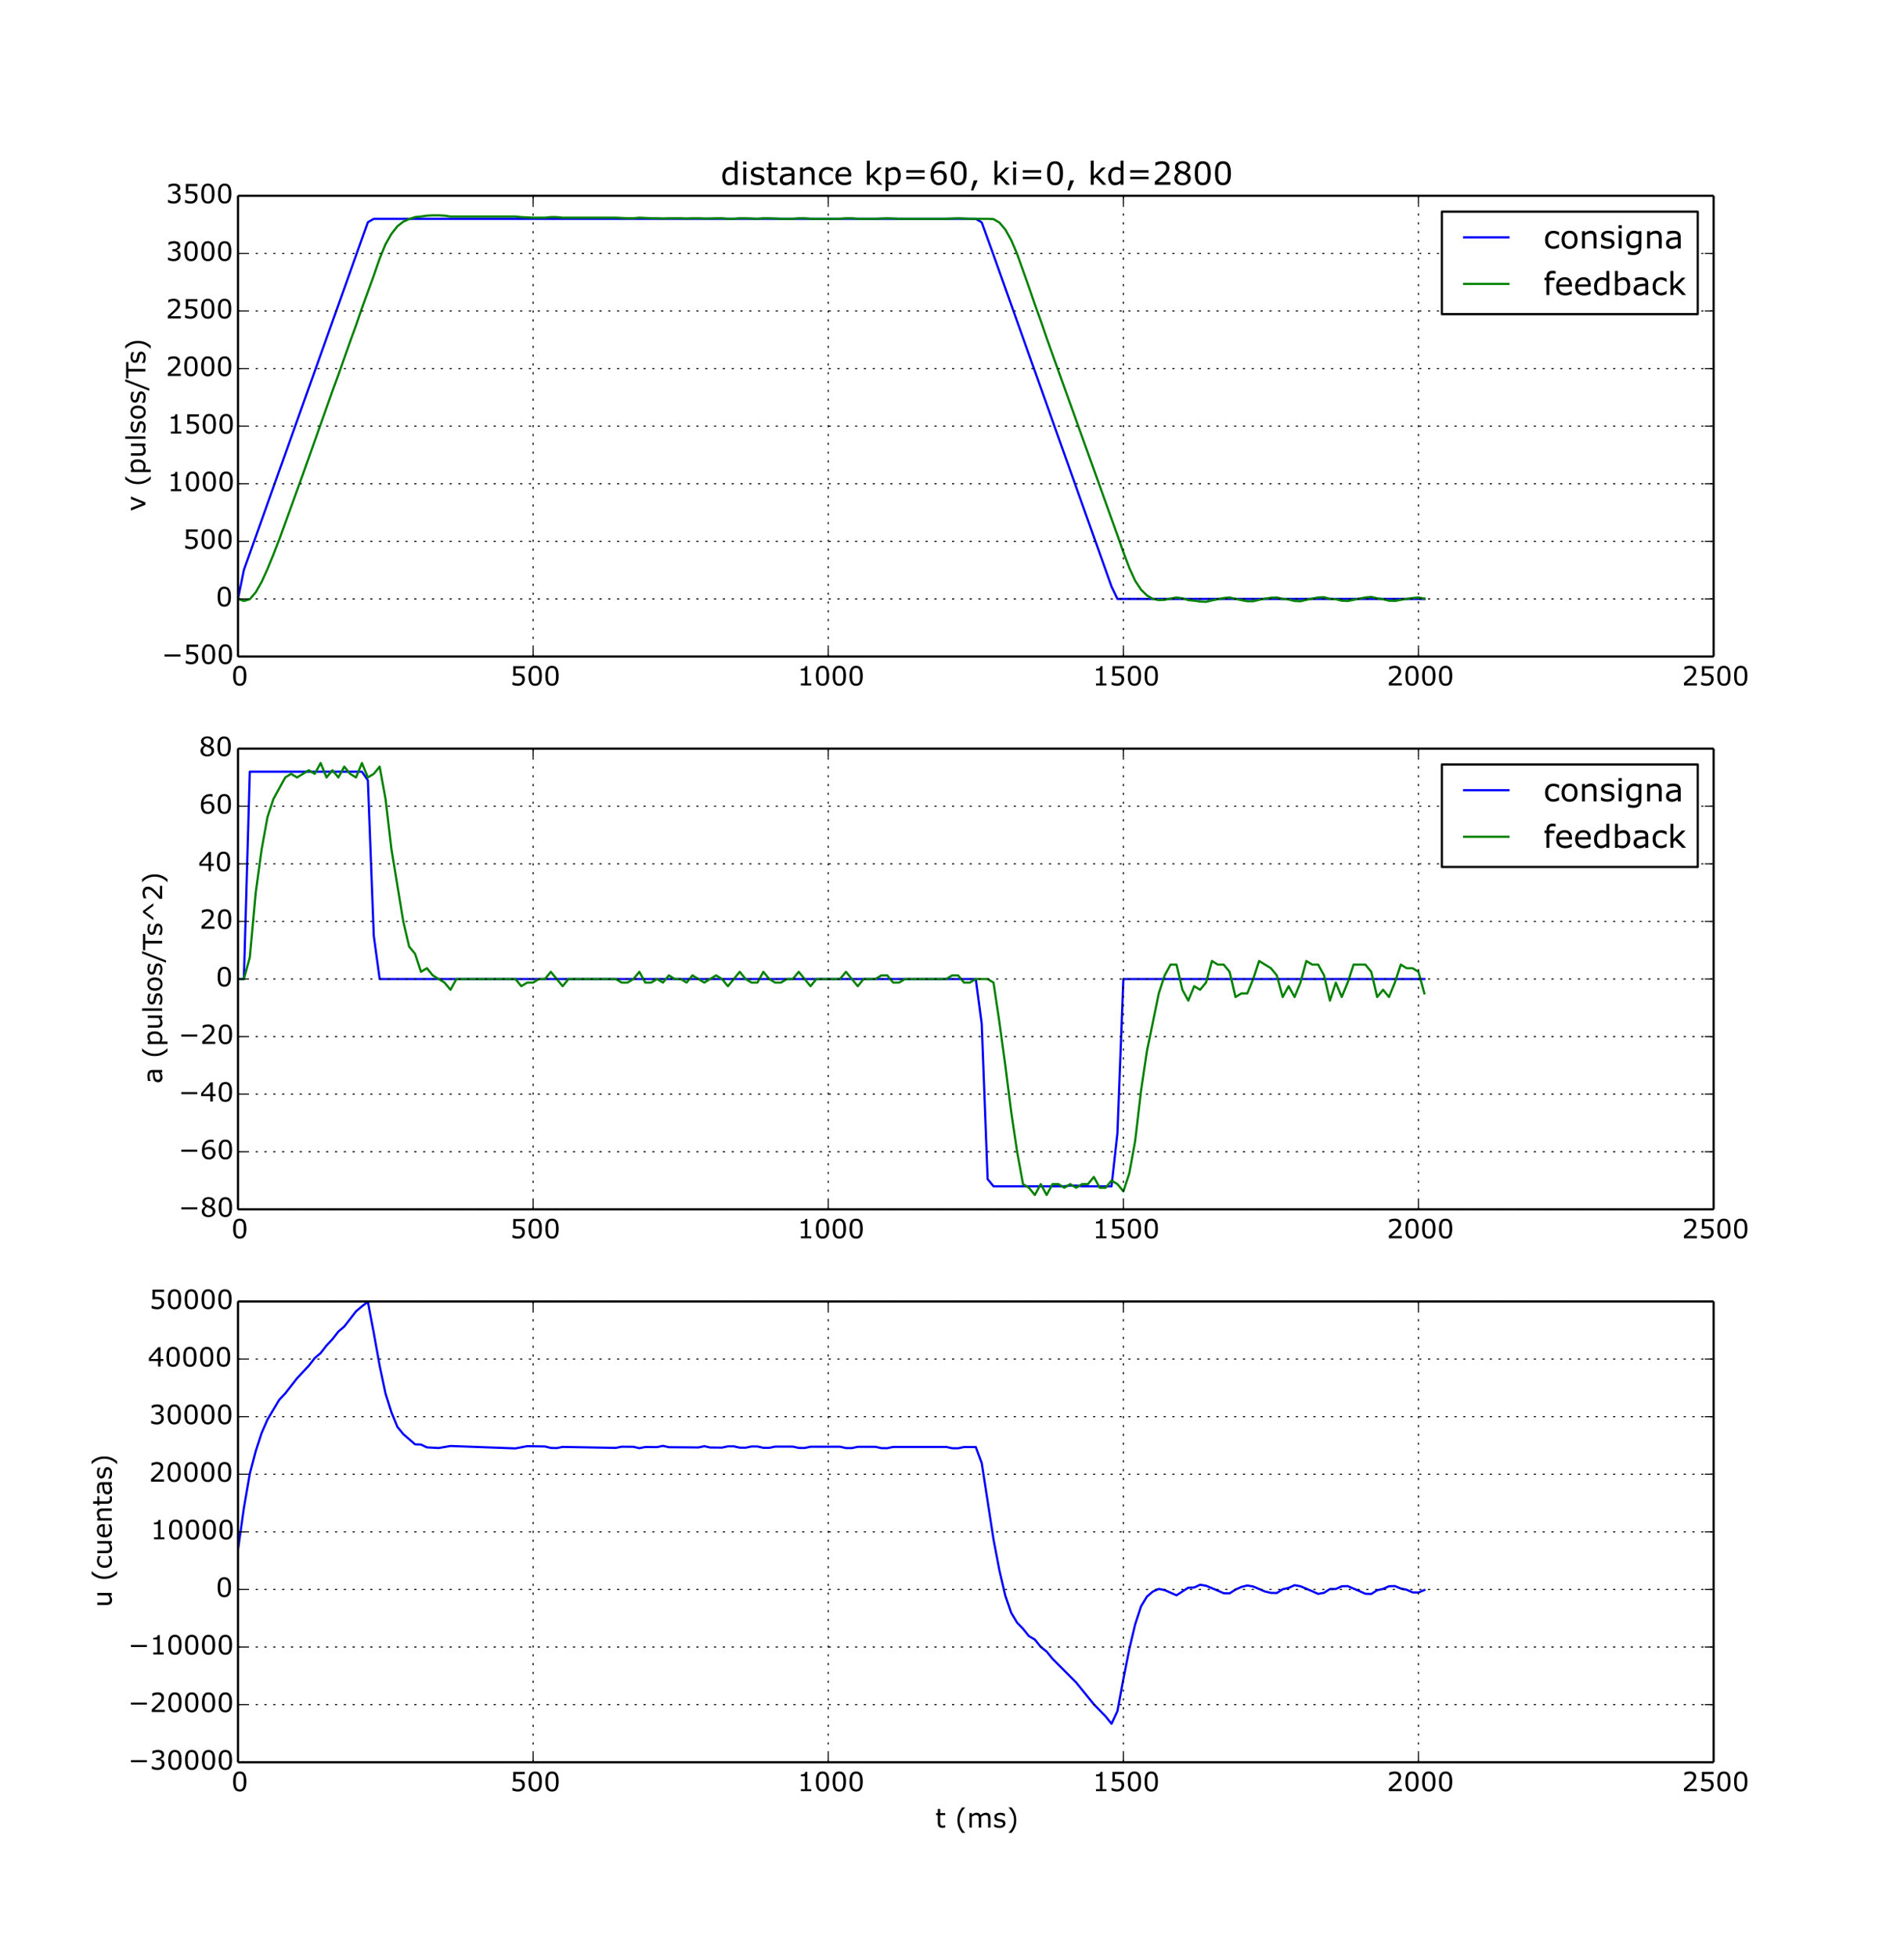 <?xml version="1.0" encoding="utf-8" standalone="no"?>
<!DOCTYPE svg PUBLIC "-//W3C//DTD SVG 1.1//EN"
  "http://www.w3.org/Graphics/SVG/1.1/DTD/svg11.dtd">
<!-- Created with matplotlib (http://matplotlib.org/) -->
<svg height="888pt" version="1.1" viewBox="0 0 864 888" width="864pt" xmlns="http://www.w3.org/2000/svg" xmlns:xlink="http://www.w3.org/1999/xlink">
 <defs>
  <style type="text/css">
*{stroke-linecap:butt;stroke-linejoin:round;}
  </style>
 </defs>
 <g id="figure_1">
  <g id="patch_1">
   <path d="
M0 888.3
L864 888.3
L864 0
L0 0
z
" style="fill:#ffffff;"/>
  </g>
  <g id="axes_1">
   <g id="patch_2">
    <path d="
M108 297.842
L777.6 297.842
L777.6 88.83
L108 88.83
z
" style="fill:#ffffff;"/>
   </g>
   <g id="line2d_1">
    <path clip-path="url(#pf852ae8543)" d="
M108 271.715
L110.678 258.548
L166.925 100.848
L169.603 99.281
L442.8 99.281
L445.478 100.9
L450.835 115.688
L504.403 266.124
L507.082 271.715
L646.358 271.715
L646.358 271.715" style="fill:none;stroke:#0000ff;stroke-linecap:square;"/>
   </g>
   <g id="line2d_2">
    <path clip-path="url(#pf852ae8543)" d="
M108 271.715
L110.678 272.63
L113.357 271.846
L116.035 268.711
L118.714 264.008
L121.392 258.13
L124.07 251.598
L126.749 244.674
L137.462 215.151
L150.854 177.399
L153.533 170.083
L158.89 154.93
L161.568 147.615
L164.246 139.777
L169.603 125.015
L172.282 117.308
L174.96 110.776
L177.638 106.073
L180.317 102.677
L182.995 100.587
L185.674 99.411
L188.352 98.497
L191.03 98.236
L193.709 97.844
L196.387 97.713
L199.066 97.713
L201.744 97.844
L204.422 98.236
L233.885 98.236
L236.563 98.497
L241.92 98.758
L247.277 98.758
L249.955 98.497
L252.634 98.497
L255.312 98.758
L279.418 98.758
L284.774 99.019
L287.453 99.019
L290.131 98.758
L295.488 99.019
L298.166 99.019
L300.845 99.15
L303.523 99.019
L308.88 99.019
L311.558 99.15
L314.237 99.019
L316.915 99.019
L319.594 99.15
L322.272 99.15
L324.95 99.019
L327.629 99.019
L330.307 99.281
L332.986 99.281
L335.664 99.019
L338.342 99.019
L343.699 99.281
L346.378 99.019
L349.056 99.019
L354.413 99.281
L359.77 99.281
L362.448 99.019
L365.126 99.019
L367.805 99.281
L381.197 99.281
L383.875 99.019
L386.554 99.019
L389.232 99.281
L397.267 99.281
L402.624 99.019
L407.981 99.281
L429.408 99.281
L434.765 99.019
L440.122 99.281
L448.157 99.281
L450.835 99.411
L453.514 100.979
L456.192 104.114
L458.87 108.947
L461.549 115.218
L466.906 130.24
L469.584 138.078
L472.262 145.524
L474.941 153.362
L507.082 242.846
L509.76 250.553
L512.438 257.607
L515.117 263.485
L517.795 267.535
L520.474 270.148
L523.152 271.715
L525.83 272.238
L528.509 272.107
L533.866 271.062
L536.544 271.454
L539.222 272.238
L541.901 272.499
L544.579 272.891
L547.258 273.022
L549.936 272.368
L555.293 271.323
L557.971 271.062
L560.65 271.715
L566.006 272.76
L568.685 272.76
L571.363 272.107
L574.042 271.585
L576.72 271.193
L579.398 271.062
L582.077 271.715
L584.755 271.977
L587.434 272.63
L590.112 272.76
L592.79 272.107
L598.147 271.062
L600.826 270.932
L603.504 271.715
L606.182 271.846
L608.861 272.499
L611.539 272.63
L619.574 271.062
L622.253 270.801
L624.931 271.454
L627.61 271.846
L630.288 272.499
L632.966 272.63
L635.645 272.107
L641.002 271.323
L643.68 271.062
L646.358 271.585
L646.358 271.585" style="fill:none;stroke:#008000;stroke-linecap:square;"/>
   </g>
   <g id="matplotlib.axis_1">
    <g id="xtick_1">
     <g id="line2d_3">
      <path clip-path="url(#pf852ae8543)" d="
M108 297.842
L108 88.83" style="fill:none;stroke:#000000;stroke-dasharray:1,3;stroke-dashoffset:0.0;stroke-width:0.5;"/>
     </g>
     <g id="line2d_4">
      <defs>
       <path d="
M0 0
L0 -4" id="m93b0483c22" style="stroke:#000000;stroke-width:0.5;"/>
      </defs>
      <g>
       <use style="stroke:#000000;stroke-width:0.5;" x="108.0" xlink:href="#m93b0483c22" y="297.842"/>
      </g>
     </g>
     <g id="line2d_5">
      <defs>
       <path d="
M0 0
L0 4" id="m741efc42ff" style="stroke:#000000;stroke-width:0.5;"/>
      </defs>
      <g>
       <use style="stroke:#000000;stroke-width:0.5;" x="108.0" xlink:href="#m741efc42ff" y="88.83"/>
      </g>
     </g>
     <g id="text_1">
      <!-- 0 -->
      <defs>
       <path d="
M56.984 36.375
Q56.984 16.797 50.859 7.641
Q44.734 -1.516 31.844 -1.516
Q18.75 -1.516 12.719 7.766
Q6.688 17.047 6.688 36.281
Q6.688 55.672 12.781 64.922
Q18.891 74.172 31.844 74.172
Q44.922 74.172 50.953 64.766
Q56.984 55.375 56.984 36.375
M44.141 14.203
Q45.844 18.172 46.453 23.516
Q47.078 28.859 47.078 36.375
Q47.078 43.797 46.453 49.266
Q45.844 54.734 44.094 58.547
Q42.391 62.312 39.422 64.203
Q36.469 66.109 31.844 66.109
Q27.25 66.109 24.234 64.203
Q21.234 62.312 19.484 58.453
Q17.828 54.828 17.219 49.016
Q16.609 43.219 16.609 36.281
Q16.609 28.656 17.141 23.531
Q17.672 18.406 19.438 14.359
Q21.047 10.547 24 8.547
Q26.953 6.547 31.844 6.547
Q36.422 6.547 39.453 8.453
Q42.484 10.359 44.141 14.203" id="Verdana-30"/>
      </defs>
      <g transform="translate(104.982 310.96)scale(0.12 -0.12)">
       <use xlink:href="#Verdana-30"/>
      </g>
     </g>
    </g>
    <g id="xtick_2">
     <g id="line2d_6">
      <path clip-path="url(#pf852ae8543)" d="
M241.92 297.842
L241.92 88.83" style="fill:none;stroke:#000000;stroke-dasharray:1,3;stroke-dashoffset:0.0;stroke-width:0.5;"/>
     </g>
     <g id="line2d_7">
      <g>
       <use style="stroke:#000000;stroke-width:0.5;" x="241.92" xlink:href="#m93b0483c22" y="297.842"/>
      </g>
     </g>
     <g id="line2d_8">
      <g>
       <use style="stroke:#000000;stroke-width:0.5;" x="241.92" xlink:href="#m741efc42ff" y="88.83"/>
      </g>
     </g>
     <g id="text_2">
      <!-- 500 -->
      <defs>
       <path d="
M56.5 23.094
Q56.5 18.016 54.641 13.375
Q52.781 8.734 49.562 5.562
Q46.047 2.156 41.188 0.312
Q36.328 -1.516 29.938 -1.516
Q23.969 -1.516 18.453 -0.266
Q12.938 0.984 9.125 2.734
L9.125 13.031
L9.812 13.031
Q13.812 10.5 19.188 8.719
Q24.562 6.938 29.734 6.938
Q33.203 6.938 36.453 7.906
Q39.703 8.891 42.234 11.328
Q44.391 13.422 45.484 16.344
Q46.578 19.281 46.578 23.141
Q46.578 26.906 45.281 29.484
Q44 32.078 41.703 33.641
Q39.156 35.5 35.516 36.25
Q31.891 37.016 27.391 37.016
Q23.094 37.016 19.109 36.422
Q15.141 35.844 12.25 35.25
L12.25 72.703
L56 72.703
L56 64.156
L21.688 64.156
L21.688 44.828
Q23.781 45.016 25.969 45.109
Q28.172 45.219 29.781 45.219
Q35.688 45.219 40.125 44.219
Q44.578 43.219 48.297 40.672
Q52.203 37.984 54.344 33.734
Q56.5 29.5 56.5 23.094" id="Verdana-35"/>
      </defs>
      <g transform="translate(231.419 310.96)scale(0.12 -0.12)">
       <use xlink:href="#Verdana-35"/>
       <use x="63.574" xlink:href="#Verdana-30"/>
       <use x="127.148" xlink:href="#Verdana-30"/>
      </g>
     </g>
    </g>
    <g id="xtick_3">
     <g id="line2d_9">
      <path clip-path="url(#pf852ae8543)" d="
M375.84 297.842
L375.84 88.83" style="fill:none;stroke:#000000;stroke-dasharray:1,3;stroke-dashoffset:0.0;stroke-width:0.5;"/>
     </g>
     <g id="line2d_10">
      <g>
       <use style="stroke:#000000;stroke-width:0.5;" x="375.84" xlink:href="#m93b0483c22" y="297.842"/>
      </g>
     </g>
     <g id="line2d_11">
      <g>
       <use style="stroke:#000000;stroke-width:0.5;" x="375.84" xlink:href="#m741efc42ff" y="88.83"/>
      </g>
     </g>
     <g id="text_3">
      <!-- 1000 -->
      <defs>
       <path d="
M52.938 0
L13.578 0
L13.578 7.422
L28.719 7.422
L28.719 56.156
L13.578 56.156
L13.578 62.797
Q16.656 62.797 20.172 63.297
Q23.688 63.812 25.484 64.797
Q27.734 66.016 29.031 67.891
Q30.328 69.781 30.516 72.953
L38.094 72.953
L38.094 7.422
L52.938 7.422
z
" id="Verdana-31"/>
      </defs>
      <g transform="translate(361.792 310.96)scale(0.12 -0.12)">
       <use xlink:href="#Verdana-31"/>
       <use x="63.574" xlink:href="#Verdana-30"/>
       <use x="127.148" xlink:href="#Verdana-30"/>
       <use x="190.723" xlink:href="#Verdana-30"/>
      </g>
     </g>
    </g>
    <g id="xtick_4">
     <g id="line2d_12">
      <path clip-path="url(#pf852ae8543)" d="
M509.76 297.842
L509.76 88.83" style="fill:none;stroke:#000000;stroke-dasharray:1,3;stroke-dashoffset:0.0;stroke-width:0.5;"/>
     </g>
     <g id="line2d_13">
      <g>
       <use style="stroke:#000000;stroke-width:0.5;" x="509.76" xlink:href="#m93b0483c22" y="297.842"/>
      </g>
     </g>
     <g id="line2d_14">
      <g>
       <use style="stroke:#000000;stroke-width:0.5;" x="509.76" xlink:href="#m741efc42ff" y="88.83"/>
      </g>
     </g>
     <g id="text_4">
      <!-- 1500 -->
      <g transform="translate(495.712 310.96)scale(0.12 -0.12)">
       <use xlink:href="#Verdana-31"/>
       <use x="63.574" xlink:href="#Verdana-35"/>
       <use x="127.148" xlink:href="#Verdana-30"/>
       <use x="190.723" xlink:href="#Verdana-30"/>
      </g>
     </g>
    </g>
    <g id="xtick_5">
     <g id="line2d_15">
      <path clip-path="url(#pf852ae8543)" d="
M643.68 297.842
L643.68 88.83" style="fill:none;stroke:#000000;stroke-dasharray:1,3;stroke-dashoffset:0.0;stroke-width:0.5;"/>
     </g>
     <g id="line2d_16">
      <g>
       <use style="stroke:#000000;stroke-width:0.5;" x="643.68" xlink:href="#m93b0483c22" y="297.842"/>
      </g>
     </g>
     <g id="line2d_17">
      <g>
       <use style="stroke:#000000;stroke-width:0.5;" x="643.68" xlink:href="#m741efc42ff" y="88.83"/>
      </g>
     </g>
     <g id="text_5">
      <!-- 2000 -->
      <defs>
       <path d="
M57.078 0
L7.859 0
L7.859 10.203
Q12.984 14.594 18.141 18.984
Q23.297 23.391 27.734 27.734
Q37.109 36.812 40.578 42.156
Q44.047 47.516 44.047 53.719
Q44.047 59.375 40.312 62.562
Q36.578 65.766 29.891 65.766
Q25.438 65.766 20.266 64.203
Q15.094 62.641 10.156 59.422
L9.672 59.422
L9.672 69.672
Q13.141 71.391 18.922 72.797
Q24.703 74.219 30.125 74.219
Q41.312 74.219 47.656 68.812
Q54 63.422 54 54.203
Q54 50.047 52.953 46.453
Q51.906 42.875 49.859 39.656
Q47.953 36.625 45.391 33.688
Q42.828 30.766 39.156 27.203
Q33.938 22.078 28.359 17.266
Q22.797 12.453 17.969 8.344
L57.078 8.344
z
" id="Verdana-32"/>
      </defs>
      <g transform="translate(629.288 310.96)scale(0.12 -0.12)">
       <use xlink:href="#Verdana-32"/>
       <use x="63.574" xlink:href="#Verdana-30"/>
       <use x="127.148" xlink:href="#Verdana-30"/>
       <use x="190.723" xlink:href="#Verdana-30"/>
      </g>
     </g>
    </g>
    <g id="xtick_6">
     <g id="line2d_18">
      <path clip-path="url(#pf852ae8543)" d="
M777.6 297.842
L777.6 88.83" style="fill:none;stroke:#000000;stroke-dasharray:1,3;stroke-dashoffset:0.0;stroke-width:0.5;"/>
     </g>
     <g id="line2d_19">
      <g>
       <use style="stroke:#000000;stroke-width:0.5;" x="777.6" xlink:href="#m93b0483c22" y="297.842"/>
      </g>
     </g>
     <g id="line2d_20">
      <g>
       <use style="stroke:#000000;stroke-width:0.5;" x="777.6" xlink:href="#m741efc42ff" y="88.83"/>
      </g>
     </g>
     <g id="text_6">
      <!-- 2500 -->
      <g transform="translate(763.208 310.96)scale(0.12 -0.12)">
       <use xlink:href="#Verdana-32"/>
       <use x="63.574" xlink:href="#Verdana-35"/>
       <use x="127.148" xlink:href="#Verdana-30"/>
       <use x="190.723" xlink:href="#Verdana-30"/>
      </g>
     </g>
    </g>
   </g>
   <g id="matplotlib.axis_2">
    <g id="ytick_1">
     <g id="line2d_21">
      <path clip-path="url(#pf852ae8543)" d="
M108 297.842
L777.6 297.842" style="fill:none;stroke:#000000;stroke-dasharray:1,3;stroke-dashoffset:0.0;stroke-width:0.5;"/>
     </g>
     <g id="line2d_22">
      <defs>
       <path d="
M0 0
L4 0" id="m728421d6d4" style="stroke:#000000;stroke-width:0.5;"/>
      </defs>
      <g>
       <use style="stroke:#000000;stroke-width:0.5;" x="108.0" xlink:href="#m728421d6d4" y="297.842"/>
      </g>
     </g>
     <g id="line2d_23">
      <defs>
       <path d="
M0 0
L-4 0" id="mcb0005524f" style="stroke:#000000;stroke-width:0.5;"/>
      </defs>
      <g>
       <use style="stroke:#000000;stroke-width:0.5;" x="777.6" xlink:href="#mcb0005524f" y="297.842"/>
      </g>
     </g>
     <g id="text_7">
      <!-- −500 -->
      <defs>
       <path d="
M71.094 27.938
L10.75 27.938
L10.75 35.75
L71.094 35.75
z
" id="Verdana-2212"/>
      </defs>
      <g transform="translate(73.372 301.193)scale(0.12 -0.12)">
       <use xlink:href="#Verdana-2212"/>
       <use x="81.836" xlink:href="#Verdana-35"/>
       <use x="145.41" xlink:href="#Verdana-30"/>
       <use x="208.984" xlink:href="#Verdana-30"/>
      </g>
     </g>
    </g>
    <g id="ytick_2">
     <g id="line2d_24">
      <path clip-path="url(#pf852ae8543)" d="
M108 271.715
L777.6 271.715" style="fill:none;stroke:#000000;stroke-dasharray:1,3;stroke-dashoffset:0.0;stroke-width:0.5;"/>
     </g>
     <g id="line2d_25">
      <g>
       <use style="stroke:#000000;stroke-width:0.5;" x="108.0" xlink:href="#m728421d6d4" y="271.715"/>
      </g>
     </g>
     <g id="line2d_26">
      <g>
       <use style="stroke:#000000;stroke-width:0.5;" x="777.6" xlink:href="#mcb0005524f" y="271.715"/>
      </g>
     </g>
     <g id="text_8">
      <!-- 0 -->
      <g transform="translate(97.964 275.067)scale(0.12 -0.12)">
       <use xlink:href="#Verdana-30"/>
      </g>
     </g>
    </g>
    <g id="ytick_3">
     <g id="line2d_27">
      <path clip-path="url(#pf852ae8543)" d="
M108 245.589
L777.6 245.589" style="fill:none;stroke:#000000;stroke-dasharray:1,3;stroke-dashoffset:0.0;stroke-width:0.5;"/>
     </g>
     <g id="line2d_28">
      <g>
       <use style="stroke:#000000;stroke-width:0.5;" x="108.0" xlink:href="#m728421d6d4" y="245.589"/>
      </g>
     </g>
     <g id="line2d_29">
      <g>
       <use style="stroke:#000000;stroke-width:0.5;" x="777.6" xlink:href="#mcb0005524f" y="245.589"/>
      </g>
     </g>
     <g id="text_9">
      <!-- 500 -->
      <g transform="translate(82.998 248.94)scale(0.12 -0.12)">
       <use xlink:href="#Verdana-35"/>
       <use x="63.574" xlink:href="#Verdana-30"/>
       <use x="127.148" xlink:href="#Verdana-30"/>
      </g>
     </g>
    </g>
    <g id="ytick_4">
     <g id="line2d_30">
      <path clip-path="url(#pf852ae8543)" d="
M108 219.462
L777.6 219.462" style="fill:none;stroke:#000000;stroke-dasharray:1,3;stroke-dashoffset:0.0;stroke-width:0.5;"/>
     </g>
     <g id="line2d_31">
      <g>
       <use style="stroke:#000000;stroke-width:0.5;" x="108.0" xlink:href="#m728421d6d4" y="219.462"/>
      </g>
     </g>
     <g id="line2d_32">
      <g>
       <use style="stroke:#000000;stroke-width:0.5;" x="777.6" xlink:href="#mcb0005524f" y="219.462"/>
      </g>
     </g>
     <g id="text_10">
      <!-- 1000 -->
      <g transform="translate(75.903 222.814)scale(0.12 -0.12)">
       <use xlink:href="#Verdana-31"/>
       <use x="63.574" xlink:href="#Verdana-30"/>
       <use x="127.148" xlink:href="#Verdana-30"/>
       <use x="190.723" xlink:href="#Verdana-30"/>
      </g>
     </g>
    </g>
    <g id="ytick_5">
     <g id="line2d_33">
      <path clip-path="url(#pf852ae8543)" d="
M108 193.336
L777.6 193.336" style="fill:none;stroke:#000000;stroke-dasharray:1,3;stroke-dashoffset:0.0;stroke-width:0.5;"/>
     </g>
     <g id="line2d_34">
      <g>
       <use style="stroke:#000000;stroke-width:0.5;" x="108.0" xlink:href="#m728421d6d4" y="193.336"/>
      </g>
     </g>
     <g id="line2d_35">
      <g>
       <use style="stroke:#000000;stroke-width:0.5;" x="777.6" xlink:href="#mcb0005524f" y="193.336"/>
      </g>
     </g>
     <g id="text_11">
      <!-- 1500 -->
      <g transform="translate(75.903 196.687)scale(0.12 -0.12)">
       <use xlink:href="#Verdana-31"/>
       <use x="63.574" xlink:href="#Verdana-35"/>
       <use x="127.148" xlink:href="#Verdana-30"/>
       <use x="190.723" xlink:href="#Verdana-30"/>
      </g>
     </g>
    </g>
    <g id="ytick_6">
     <g id="line2d_36">
      <path clip-path="url(#pf852ae8543)" d="
M108 167.209
L777.6 167.209" style="fill:none;stroke:#000000;stroke-dasharray:1,3;stroke-dashoffset:0.0;stroke-width:0.5;"/>
     </g>
     <g id="line2d_37">
      <g>
       <use style="stroke:#000000;stroke-width:0.5;" x="108.0" xlink:href="#m728421d6d4" y="167.209"/>
      </g>
     </g>
     <g id="line2d_38">
      <g>
       <use style="stroke:#000000;stroke-width:0.5;" x="777.6" xlink:href="#mcb0005524f" y="167.209"/>
      </g>
     </g>
     <g id="text_12">
      <!-- 2000 -->
      <g transform="translate(75.217 170.561)scale(0.12 -0.12)">
       <use xlink:href="#Verdana-32"/>
       <use x="63.574" xlink:href="#Verdana-30"/>
       <use x="127.148" xlink:href="#Verdana-30"/>
       <use x="190.723" xlink:href="#Verdana-30"/>
      </g>
     </g>
    </g>
    <g id="ytick_7">
     <g id="line2d_39">
      <path clip-path="url(#pf852ae8543)" d="
M108 141.083
L777.6 141.083" style="fill:none;stroke:#000000;stroke-dasharray:1,3;stroke-dashoffset:0.0;stroke-width:0.5;"/>
     </g>
     <g id="line2d_40">
      <g>
       <use style="stroke:#000000;stroke-width:0.5;" x="108.0" xlink:href="#m728421d6d4" y="141.083"/>
      </g>
     </g>
     <g id="line2d_41">
      <g>
       <use style="stroke:#000000;stroke-width:0.5;" x="777.6" xlink:href="#mcb0005524f" y="141.083"/>
      </g>
     </g>
     <g id="text_13">
      <!-- 2500 -->
      <g transform="translate(75.217 144.435)scale(0.12 -0.12)">
       <use xlink:href="#Verdana-32"/>
       <use x="63.574" xlink:href="#Verdana-35"/>
       <use x="127.148" xlink:href="#Verdana-30"/>
       <use x="190.723" xlink:href="#Verdana-30"/>
      </g>
     </g>
    </g>
    <g id="ytick_8">
     <g id="line2d_42">
      <path clip-path="url(#pf852ae8543)" d="
M108 114.956
L777.6 114.956" style="fill:none;stroke:#000000;stroke-dasharray:1,3;stroke-dashoffset:0.0;stroke-width:0.5;"/>
     </g>
     <g id="line2d_43">
      <g>
       <use style="stroke:#000000;stroke-width:0.5;" x="108.0" xlink:href="#m728421d6d4" y="114.956"/>
      </g>
     </g>
     <g id="line2d_44">
      <g>
       <use style="stroke:#000000;stroke-width:0.5;" x="777.6" xlink:href="#mcb0005524f" y="114.956"/>
      </g>
     </g>
     <g id="text_14">
      <!-- 3000 -->
      <defs>
       <path d="
M50.688 35.016
Q53.031 32.906 54.547 29.734
Q56.062 26.562 56.062 21.531
Q56.062 16.547 54.25 12.391
Q52.438 8.25 49.172 5.172
Q45.516 1.766 40.547 0.125
Q35.594 -1.516 29.688 -1.516
Q23.641 -1.516 17.781 -0.062
Q11.922 1.375 8.156 3.078
L8.156 13.281
L8.891 13.281
Q13.031 10.547 18.641 8.734
Q24.266 6.938 29.5 6.938
Q32.562 6.938 36.031 7.953
Q39.5 8.984 41.656 10.984
Q43.891 13.141 44.984 15.719
Q46.094 18.312 46.094 22.266
Q46.094 26.172 44.844 28.734
Q43.609 31.297 41.406 32.766
Q39.203 34.281 36.078 34.844
Q32.953 35.406 29.344 35.406
L24.953 35.406
L24.953 43.5
L28.375 43.5
Q35.797 43.5 40.203 46.594
Q44.625 49.703 44.625 55.672
Q44.625 58.297 43.5 60.266
Q42.391 62.25 40.375 63.531
Q38.281 64.797 35.891 65.281
Q33.5 65.766 30.469 65.766
Q25.828 65.766 20.594 64.109
Q15.375 62.453 10.75 59.422
L10.25 59.422
L10.25 69.625
Q13.719 71.344 19.5 72.781
Q25.297 74.219 30.719 74.219
Q36.031 74.219 40.078 73.234
Q44.141 72.266 47.406 70.125
Q50.922 67.781 52.734 64.453
Q54.547 61.141 54.547 56.688
Q54.547 50.641 50.266 46.125
Q46 41.609 40.188 40.438
L40.188 39.75
Q42.531 39.359 45.547 38.109
Q48.578 36.859 50.688 35.016" id="Verdana-33"/>
      </defs>
      <g transform="translate(75.252 118.308)scale(0.12 -0.12)">
       <use xlink:href="#Verdana-33"/>
       <use x="63.574" xlink:href="#Verdana-30"/>
       <use x="127.148" xlink:href="#Verdana-30"/>
       <use x="190.723" xlink:href="#Verdana-30"/>
      </g>
     </g>
    </g>
    <g id="ytick_9">
     <g id="line2d_45">
      <path clip-path="url(#pf852ae8543)" d="
M108 88.83
L777.6 88.83" style="fill:none;stroke:#000000;stroke-dasharray:1,3;stroke-dashoffset:0.0;stroke-width:0.5;"/>
     </g>
     <g id="line2d_46">
      <g>
       <use style="stroke:#000000;stroke-width:0.5;" x="108.0" xlink:href="#m728421d6d4" y="88.83"/>
      </g>
     </g>
     <g id="line2d_47">
      <g>
       <use style="stroke:#000000;stroke-width:0.5;" x="777.6" xlink:href="#mcb0005524f" y="88.83"/>
      </g>
     </g>
     <g id="text_15">
      <!-- 3500 -->
      <g transform="translate(75.252 92.182)scale(0.12 -0.12)">
       <use xlink:href="#Verdana-33"/>
       <use x="63.574" xlink:href="#Verdana-35"/>
       <use x="127.148" xlink:href="#Verdana-30"/>
       <use x="190.723" xlink:href="#Verdana-30"/>
      </g>
     </g>
    </g>
    <g id="text_16">
     <!-- v (pulsos/Ts) -->
     <defs>
      <path d="
M54.25 0
L45.062 0
L45.062 6.062
Q40.438 2.391 36.188 0.438
Q31.938 -1.516 26.812 -1.516
Q18.219 -1.516 13.422 3.734
Q8.641 8.984 8.641 19.141
L8.641 54.547
L17.828 54.547
L17.828 23.484
Q17.828 19.344 18.219 16.375
Q18.609 13.422 19.875 11.328
Q21.188 9.188 23.281 8.203
Q25.391 7.234 29.391 7.234
Q32.953 7.234 37.172 9.078
Q41.406 10.938 45.062 13.812
L45.062 54.547
L54.25 54.547
z
" id="Verdana-75"/>
      <path d="
M38.234 -20.125
L27.047 -20.125
Q18.406 -10.203 13.625 1.516
Q8.844 13.234 8.844 27.938
Q8.844 42.625 13.625 54.344
Q18.406 66.062 27.047 75.984
L38.234 75.984
L38.234 75.484
Q34.281 71.922 30.688 67.25
Q27.094 62.594 24.031 56.391
Q21.094 50.391 19.266 43.156
Q17.438 35.938 17.438 27.938
Q17.438 19.578 19.219 12.641
Q21 5.719 24.031 -0.531
Q26.953 -6.547 30.703 -11.406
Q34.469 -16.266 38.234 -19.625
z
" id="Verdana-28"/>
      <path d="
M56.203 54.547
L34.125 0
L24.906 0
L2.984 54.547
L12.938 54.547
L29.828 11.141
L46.578 54.547
z
" id="Verdana-76"/>
      <path d="
M57.031 27.938
Q57.031 21.297 55.125 15.797
Q53.219 10.297 49.75 6.5
Q46.531 2.875 42.156 0.891
Q37.797 -1.078 32.906 -1.078
Q28.656 -1.078 25.219 -0.141
Q21.781 0.781 18.219 2.734
L18.219 -20.125
L9.031 -20.125
L9.031 54.547
L18.219 54.547
L18.219 48.828
Q21.875 51.906 26.438 53.984
Q31 56.062 36.188 56.062
Q46.047 56.062 51.531 48.609
Q57.031 41.156 57.031 27.938
M47.562 27.688
Q47.562 37.547 44.188 42.422
Q40.828 47.312 33.844 47.312
Q29.891 47.312 25.875 45.594
Q21.875 43.891 18.219 41.109
L18.219 10.203
Q22.125 8.453 24.922 7.812
Q27.734 7.172 31.297 7.172
Q38.969 7.172 43.266 12.344
Q47.562 17.531 47.562 27.688" id="Verdana-70"/>
      <path d="
M48 15.719
Q48 8.25 41.812 3.469
Q35.641 -1.312 24.953 -1.312
Q18.891 -1.312 13.844 0.125
Q8.797 1.562 5.375 3.266
L5.375 13.578
L5.859 13.578
Q10.203 10.297 15.516 8.375
Q20.844 6.453 25.734 6.453
Q31.781 6.453 35.203 8.406
Q38.625 10.359 38.625 14.547
Q38.625 17.781 36.766 19.438
Q34.906 21.094 29.641 22.266
Q27.688 22.703 24.531 23.281
Q21.391 23.875 18.797 24.562
Q11.625 26.469 8.609 30.156
Q5.609 33.844 5.609 39.203
Q5.609 42.578 7 45.547
Q8.406 48.531 11.234 50.875
Q13.969 53.172 18.188 54.516
Q22.406 55.859 27.641 55.859
Q32.516 55.859 37.516 54.656
Q42.531 53.469 45.844 51.766
L45.844 41.938
L45.359 41.938
Q41.844 44.531 36.812 46.312
Q31.781 48.094 26.953 48.094
Q21.922 48.094 18.453 46.156
Q14.984 44.234 14.984 40.438
Q14.984 37.062 17.094 35.359
Q19.141 33.641 23.734 32.562
Q26.266 31.984 29.406 31.391
Q32.562 30.812 34.672 30.328
Q41.062 28.859 44.531 25.297
Q48 21.688 48 15.719" id="Verdana-73"/>
      <path id="Verdana-20"/>
      <path d="
M55.516 27.25
Q55.516 13.922 48.672 6.203
Q41.844 -1.516 30.375 -1.516
Q18.797 -1.516 11.984 6.203
Q5.172 13.922 5.172 27.25
Q5.172 40.578 11.984 48.312
Q18.797 56.062 30.375 56.062
Q41.844 56.062 48.672 48.312
Q55.516 40.578 55.516 27.25
M46.047 27.25
Q46.047 37.844 41.891 42.984
Q37.75 48.141 30.375 48.141
Q22.906 48.141 18.781 42.984
Q14.656 37.844 14.656 27.25
Q14.656 17 18.797 11.688
Q22.953 6.391 30.375 6.391
Q37.703 6.391 41.875 11.641
Q46.047 16.891 46.047 27.25" id="Verdana-6f"/>
      <path d="
M36.578 27.938
Q36.578 13.234 31.781 1.516
Q27 -10.203 18.359 -20.125
L7.172 -20.125
L7.172 -19.625
Q10.938 -16.266 14.719 -11.406
Q18.5 -6.547 21.391 -0.531
Q24.422 5.719 26.203 12.641
Q27.984 19.578 27.984 27.938
Q27.984 35.938 26.172 43.156
Q24.359 50.391 21.391 56.391
Q18.312 62.594 14.719 67.25
Q11.141 71.922 7.172 75.484
L7.172 75.984
L18.359 75.984
Q27 66.062 31.781 54.344
Q36.578 42.625 36.578 27.938" id="Verdana-29"/>
      <path d="
M18.312 0
L9.125 0
L9.125 75.984
L18.312 75.984
z
" id="Verdana-6c"/>
      <path d="
M61.625 64.109
L35.641 64.109
L35.641 0
L25.984 0
L25.984 64.109
L0 64.109
L0 72.703
L61.625 72.703
z
" id="Verdana-54"/>
      <path d="
M42 75.984
L6.984 -14.844
L-1.469 -14.844
L33.406 75.984
z
" id="Verdana-2f"/>
     </defs>
     <g transform="translate(65.957 232.012)rotate(-90.0)scale(0.12 -0.12)">
      <use xlink:href="#Verdana-76"/>
      <use x="59.18" xlink:href="#Verdana-20"/>
      <use x="94.336" xlink:href="#Verdana-28"/>
      <use x="139.746" xlink:href="#Verdana-70"/>
      <use x="202.051" xlink:href="#Verdana-75"/>
      <use x="265.332" xlink:href="#Verdana-6c"/>
      <use x="292.773" xlink:href="#Verdana-73"/>
      <use x="344.873" xlink:href="#Verdana-6f"/>
      <use x="405.566" xlink:href="#Verdana-73"/>
      <use x="457.666" xlink:href="#Verdana-2f"/>
      <use x="503.076" xlink:href="#Verdana-54"/>
      <use x="555.947" xlink:href="#Verdana-73"/>
      <use x="608.047" xlink:href="#Verdana-29"/>
     </g>
    </g>
   </g>
   <g id="patch_3">
    <path d="
M108 88.83
L777.6 88.83" style="fill:none;stroke:#000000;"/>
   </g>
   <g id="patch_4">
    <path d="
M777.6 297.842
L777.6 88.83" style="fill:none;stroke:#000000;"/>
   </g>
   <g id="patch_5">
    <path d="
M108 297.842
L777.6 297.842" style="fill:none;stroke:#000000;"/>
   </g>
   <g id="patch_6">
    <path d="
M108 297.842
L108 88.83" style="fill:none;stroke:#000000;"/>
   </g>
   <g id="text_17">
    <!-- distance kp=60, ki=0, kd=2800 -->
    <defs>
     <path d="
M37.359 0.484
Q34.766 -0.203 31.703 -0.641
Q28.656 -1.078 26.266 -1.078
Q17.922 -1.078 13.578 3.406
Q9.234 7.906 9.234 17.828
L9.234 46.828
L3.031 46.828
L3.031 54.547
L9.234 54.547
L9.234 70.219
L18.406 70.219
L18.406 54.547
L37.359 54.547
L37.359 46.828
L18.406 46.828
L18.406 21.969
Q18.406 17.672 18.594 15.25
Q18.797 12.844 19.969 10.75
Q21.047 8.797 22.922 7.891
Q24.812 6.984 28.656 6.984
Q30.906 6.984 33.344 7.641
Q35.797 8.297 36.859 8.734
L37.359 8.734
z
" id="Verdana-74"/>
     <path d="
M53.266 0
L44.094 0
L44.094 5.719
Q40.141 2.297 35.844 0.391
Q31.547 -1.516 26.516 -1.516
Q16.75 -1.516 11.016 6
Q5.281 13.531 5.281 26.859
Q5.281 33.797 7.25 39.203
Q9.234 44.625 12.594 48.438
Q15.922 52.156 20.328 54.109
Q24.75 56.062 29.5 56.062
Q33.797 56.062 37.109 55.156
Q40.438 54.25 44.094 52.344
L44.094 75.984
L53.266 75.984
z

M44.094 13.422
L44.094 44.734
Q40.375 46.391 37.438 47.016
Q34.516 47.656 31.062 47.656
Q23.344 47.656 19.047 42.281
Q14.75 36.922 14.75 27.047
Q14.75 17.328 18.062 12.281
Q21.391 7.234 28.719 7.234
Q32.625 7.234 36.625 8.953
Q40.625 10.688 44.094 13.422" id="Verdana-64"/>
     <path d="
M54.688 26.312
L14.5 26.312
Q14.5 21.297 16.016 17.547
Q17.531 13.812 20.172 11.422
Q22.703 9.078 26.188 7.906
Q29.688 6.734 33.891 6.734
Q39.453 6.734 45.094 8.953
Q50.734 11.188 53.125 13.328
L53.609 13.328
L53.609 3.328
Q48.969 1.375 44.141 0.047
Q39.312 -1.266 33.984 -1.266
Q20.406 -1.266 12.781 6.078
Q5.172 13.422 5.172 26.953
Q5.172 40.328 12.469 48.188
Q19.781 56.062 31.688 56.062
Q42.719 56.062 48.703 49.609
Q54.688 43.172 54.688 31.297
z

M45.75 33.344
Q45.703 40.578 42.109 44.531
Q38.531 48.484 31.203 48.484
Q23.828 48.484 19.453 44.141
Q15.094 39.797 14.5 33.344
z
" id="Verdana-65"/>
     <path d="
M49.359 3.422
Q44.781 1.219 40.656 0
Q36.531 -1.219 31.891 -1.219
Q25.984 -1.219 21.047 0.516
Q16.109 2.25 12.594 5.766
Q9.031 9.281 7.078 14.641
Q5.125 20.016 5.125 27.203
Q5.125 40.578 12.469 48.188
Q19.828 55.812 31.891 55.812
Q36.578 55.812 41.094 54.484
Q45.609 53.172 49.359 51.266
L49.359 41.062
L48.875 41.062
Q44.672 44.344 40.203 46.094
Q35.75 47.859 31.5 47.859
Q23.688 47.859 19.172 42.609
Q14.656 37.359 14.656 27.203
Q14.656 17.328 19.062 12.031
Q23.484 6.734 31.5 6.734
Q34.281 6.734 37.156 7.469
Q40.047 8.203 42.328 9.375
Q44.344 10.406 46.094 11.547
Q47.859 12.703 48.875 13.531
L49.359 13.531
z
" id="Verdana-63"/>
     <path d="
M51.422 0
L42.281 0
L42.281 5.812
Q41.062 4.984 38.984 3.484
Q36.922 2 34.969 1.125
Q32.672 0 29.688 -0.75
Q26.703 -1.516 22.703 -1.516
Q15.328 -1.516 10.203 3.359
Q5.078 8.25 5.078 15.828
Q5.078 22.016 7.734 25.844
Q10.406 29.688 15.328 31.891
Q20.312 34.078 27.297 34.859
Q34.281 35.641 42.281 36.031
L42.281 37.453
Q42.281 40.578 41.188 42.625
Q40.094 44.672 38.031 45.844
Q36.078 46.969 33.344 47.359
Q30.609 47.75 27.641 47.75
Q24.031 47.75 19.578 46.797
Q15.141 45.844 10.406 44.047
L9.906 44.047
L9.906 53.375
Q12.594 54.109 17.672 54.984
Q22.75 55.859 27.688 55.859
Q33.453 55.859 37.719 54.906
Q42 53.953 45.125 51.656
Q48.188 49.422 49.797 45.844
Q51.422 42.281 51.422 37.016
z

M42.281 13.422
L42.281 28.609
Q38.094 28.375 32.391 27.875
Q26.703 27.391 23.391 26.469
Q19.438 25.344 16.984 22.969
Q14.547 20.609 14.547 16.453
Q14.547 11.766 17.375 9.391
Q20.219 7.031 26.031 7.031
Q30.859 7.031 34.859 8.906
Q38.875 10.797 42.281 13.422" id="Verdana-61"/>
     <path d="
M18.891 63.672
L8.547 63.672
L8.547 73.188
L18.891 73.188
z

M18.312 0
L9.125 0
L9.125 54.547
L18.312 54.547
z
" id="Verdana-69"/>
     <path d="
M54.641 0
L45.453 0
L45.453 31.062
Q45.453 34.812 45.016 38.109
Q44.578 41.406 43.406 43.266
Q42.188 45.312 39.891 46.312
Q37.594 47.312 33.938 47.312
Q30.172 47.312 26.062 45.453
Q21.969 43.609 18.219 40.719
L18.219 0
L9.031 0
L9.031 54.547
L18.219 54.547
L18.219 48.484
Q22.516 52.047 27.094 54.047
Q31.688 56.062 36.531 56.062
Q45.359 56.062 50 50.734
Q54.641 45.406 54.641 35.406
z
" id="Verdana-6e"/>
     <path d="
M58.547 0
L46.438 0
L24.562 23.875
L18.609 18.219
L18.609 0
L9.422 0
L9.422 75.984
L18.609 75.984
L18.609 27.25
L45.125 54.547
L56.688 54.547
L31.344 29.344
z
" id="Verdana-6b"/>
     <path d="
M57.625 20.266
Q57.625 10.844 50.266 4.594
Q42.922 -1.656 31.781 -1.656
Q19.969 -1.656 12.953 4.438
Q5.953 10.547 5.953 20.062
Q5.953 26.125 9.469 31.031
Q12.984 35.938 19.391 38.812
L19.391 39.109
Q13.531 42.234 10.719 45.938
Q7.906 49.656 7.906 55.219
Q7.906 63.422 14.641 68.891
Q21.391 74.359 31.781 74.359
Q42.672 74.359 49.172 69.141
Q55.672 63.922 55.672 55.859
Q55.672 50.922 52.594 46.156
Q49.516 41.406 43.562 38.719
L43.562 38.422
Q50.391 35.5 54 31.203
Q57.625 26.906 57.625 20.266
M46.047 55.766
Q46.047 60.984 42.016 64.078
Q37.984 67.188 31.734 67.188
Q25.594 67.188 21.656 64.25
Q17.719 61.328 17.719 56.344
Q17.719 52.828 19.703 50.266
Q21.688 47.703 25.688 45.703
Q27.484 44.828 30.875 43.406
Q34.281 42 37.5 41.062
Q42.328 44.281 44.188 47.75
Q46.047 51.219 46.047 55.766
M47.562 19.344
Q47.562 23.828 45.578 26.531
Q43.609 29.25 37.844 31.984
Q35.547 33.062 32.812 33.984
Q30.078 34.906 25.531 36.578
Q21.141 34.188 18.484 30.078
Q15.828 25.984 15.828 20.797
Q15.828 14.203 20.359 9.906
Q24.906 5.609 31.891 5.609
Q39.016 5.609 43.281 9.266
Q47.562 12.938 47.562 19.344" id="Verdana-38"/>
     <path d="
M28.078 13.922
L14.312 -18.062
L7.172 -18.062
L15.672 13.922
z
" id="Verdana-2c"/>
     <path d="
M58.156 23.578
Q58.156 12.5 50.859 5.484
Q43.562 -1.516 32.953 -1.516
Q27.594 -1.516 23.188 0.141
Q18.797 1.812 15.438 5.078
Q11.234 9.125 8.953 15.812
Q6.688 22.516 6.688 31.938
Q6.688 41.609 8.766 49.078
Q10.844 56.547 15.375 62.359
Q19.672 67.875 26.453 70.969
Q33.25 74.078 42.281 74.078
Q45.172 74.078 47.125 73.828
Q49.078 73.578 51.078 72.953
L51.078 63.625
L50.594 63.625
Q49.219 64.359 46.453 65.016
Q43.703 65.672 40.828 65.672
Q30.328 65.672 24.078 59.109
Q17.828 52.547 16.797 41.359
Q20.906 43.844 24.875 45.141
Q28.859 46.438 34.078 46.438
Q38.719 46.438 42.25 45.578
Q45.797 44.734 49.516 42.141
Q53.812 39.156 55.984 34.609
Q58.156 30.078 58.156 23.578
M48.25 23.188
Q48.25 27.734 46.906 30.703
Q45.562 33.688 42.484 35.891
Q40.234 37.453 37.5 37.938
Q34.766 38.422 31.781 38.422
Q27.641 38.422 24.078 37.438
Q20.516 36.469 16.75 34.422
Q16.656 33.344 16.594 32.344
Q16.547 31.344 16.547 29.828
Q16.547 22.125 18.141 17.656
Q19.734 13.188 22.516 10.594
Q24.75 8.453 27.359 7.453
Q29.984 6.453 33.062 6.453
Q40.141 6.453 44.188 10.766
Q48.25 15.094 48.25 23.188" id="Verdana-36"/>
     <path d="
M69.875 38.188
L11.969 38.188
L11.969 46
L69.875 46
z

M69.875 17.672
L11.969 17.672
L11.969 25.484
L69.875 25.484
z
" id="Verdana-3d"/>
    </defs>
    <g transform="translate(327.017 83.83)scale(0.144 -0.144)">
     <use xlink:href="#Verdana-64"/>
     <use x="62.305" xlink:href="#Verdana-69"/>
     <use x="89.746" xlink:href="#Verdana-73"/>
     <use x="141.846" xlink:href="#Verdana-74"/>
     <use x="181.25" xlink:href="#Verdana-61"/>
     <use x="241.309" xlink:href="#Verdana-6e"/>
     <use x="304.59" xlink:href="#Verdana-63"/>
     <use x="356.689" xlink:href="#Verdana-65"/>
     <use x="416.26" xlink:href="#Verdana-20"/>
     <use x="451.416" xlink:href="#Verdana-6b"/>
     <use x="510.596" xlink:href="#Verdana-70"/>
     <use x="572.9" xlink:href="#Verdana-3d"/>
     <use x="654.736" xlink:href="#Verdana-36"/>
     <use x="718.311" xlink:href="#Verdana-30"/>
     <use x="781.885" xlink:href="#Verdana-2c"/>
     <use x="818.262" xlink:href="#Verdana-20"/>
     <use x="853.418" xlink:href="#Verdana-6b"/>
     <use x="912.598" xlink:href="#Verdana-69"/>
     <use x="940.039" xlink:href="#Verdana-3d"/>
     <use x="1021.875" xlink:href="#Verdana-30"/>
     <use x="1085.449" xlink:href="#Verdana-2c"/>
     <use x="1121.826" xlink:href="#Verdana-20"/>
     <use x="1156.982" xlink:href="#Verdana-6b"/>
     <use x="1216.162" xlink:href="#Verdana-64"/>
     <use x="1278.467" xlink:href="#Verdana-3d"/>
     <use x="1360.303" xlink:href="#Verdana-32"/>
     <use x="1423.877" xlink:href="#Verdana-38"/>
     <use x="1487.451" xlink:href="#Verdana-30"/>
     <use x="1551.025" xlink:href="#Verdana-30"/>
    </g>
   </g>
   <g id="legend_1">
    <g id="patch_7">
     <path d="
M654.291 142.506
L770.4 142.506
L770.4 96.03
L654.291 96.03
L654.291 142.506
z
" style="fill:#ffffff;stroke:#000000;"/>
    </g>
    <g id="line2d_48">
     <path d="
M664.371 107.692
L684.531 107.692" style="fill:none;stroke:#0000ff;stroke-linecap:square;"/>
    </g>
    <g id="line2d_49"/>
    <g id="text_18">
     <!-- consigna -->
     <defs>
      <path d="
M53.266 6.203
Q53.266 -7.672 46.969 -14.156
Q40.672 -20.656 27.594 -20.656
Q23.25 -20.656 19.109 -20.047
Q14.984 -19.438 10.984 -18.312
L10.984 -8.938
L11.469 -8.938
Q13.719 -9.812 18.594 -11.109
Q23.484 -12.406 28.375 -12.406
Q33.062 -12.406 36.125 -11.281
Q39.203 -10.156 40.922 -8.156
Q42.625 -6.25 43.359 -3.562
Q44.094 -0.875 44.094 2.438
L44.094 7.422
Q39.938 4.109 36.156 2.469
Q32.375 0.828 26.516 0.828
Q16.75 0.828 11.016 7.875
Q5.281 14.938 5.281 27.781
Q5.281 34.812 7.25 39.906
Q9.234 45.016 12.641 48.734
Q15.828 52.203 20.359 54.125
Q24.906 56.062 29.391 56.062
Q34.125 56.062 37.328 55.109
Q40.531 54.156 44.094 52.203
L44.672 54.547
L53.266 54.547
z

M44.094 14.984
L44.094 44.734
Q40.438 46.391 37.281 47.094
Q34.125 47.797 31 47.797
Q23.438 47.797 19.094 42.719
Q14.75 37.641 14.75 27.984
Q14.75 18.797 17.969 14.062
Q21.188 9.328 28.656 9.328
Q32.672 9.328 36.688 10.859
Q40.719 12.406 44.094 14.984" id="Verdana-67"/>
     </defs>
     <g transform="translate(700.371 112.732)scale(0.144 -0.144)">
      <use xlink:href="#Verdana-63"/>
      <use x="52.1" xlink:href="#Verdana-6f"/>
      <use x="112.793" xlink:href="#Verdana-6e"/>
      <use x="176.074" xlink:href="#Verdana-73"/>
      <use x="228.174" xlink:href="#Verdana-69"/>
      <use x="255.615" xlink:href="#Verdana-67"/>
      <use x="317.92" xlink:href="#Verdana-6e"/>
      <use x="381.201" xlink:href="#Verdana-61"/>
     </g>
    </g>
    <g id="line2d_50">
     <path d="
M664.371 128.808
L684.531 128.808" style="fill:none;stroke:#008000;stroke-linecap:square;"/>
    </g>
    <g id="line2d_51"/>
    <g id="text_19">
     <!-- feedback -->
     <defs>
      <path d="
M38.375 67.094
L37.891 67.094
Q36.375 67.531 33.938 67.984
Q31.5 68.453 29.641 68.453
Q23.734 68.453 21.062 65.844
Q18.406 63.234 18.406 56.391
L18.406 54.547
L34.969 54.547
L34.969 46.828
L18.703 46.828
L18.703 0
L9.516 0
L9.516 46.828
L3.328 46.828
L3.328 54.547
L9.516 54.547
L9.516 56.344
Q9.516 66.062 14.344 71.266
Q19.188 76.469 28.328 76.469
Q31.391 76.469 33.859 76.172
Q36.328 75.875 38.375 75.484
z
" id="Verdana-66"/>
      <path d="
M57.031 27.688
Q57.031 20.844 55.094 15.375
Q53.172 9.906 49.906 6.203
Q46.438 2.344 42.281 0.406
Q38.141 -1.516 33.156 -1.516
Q28.516 -1.516 25.047 -0.406
Q21.578 0.688 18.219 2.547
L17.625 0
L9.031 0
L9.031 75.984
L18.219 75.984
L18.219 48.828
Q22.078 52 26.422 54.031
Q30.766 56.062 36.188 56.062
Q45.844 56.062 51.438 48.641
Q57.031 41.219 57.031 27.688
M47.562 27.438
Q47.562 37.203 44.328 42.25
Q41.109 47.312 33.938 47.312
Q29.938 47.312 25.828 45.578
Q21.734 43.844 18.219 41.109
L18.219 9.859
Q22.125 8.109 24.922 7.422
Q27.734 6.734 31.297 6.734
Q38.922 6.734 43.234 11.734
Q47.562 16.75 47.562 27.438" id="Verdana-62"/>
     </defs>
     <g transform="translate(700.371 133.848)scale(0.144 -0.144)">
      <use xlink:href="#Verdana-66"/>
      <use x="35.156" xlink:href="#Verdana-65"/>
      <use x="94.727" xlink:href="#Verdana-65"/>
      <use x="154.297" xlink:href="#Verdana-64"/>
      <use x="216.602" xlink:href="#Verdana-62"/>
      <use x="278.906" xlink:href="#Verdana-61"/>
      <use x="338.965" xlink:href="#Verdana-63"/>
      <use x="391.064" xlink:href="#Verdana-6b"/>
     </g>
    </g>
   </g>
  </g>
  <g id="axes_2">
   <g id="patch_8">
    <path d="
M108 548.656
L777.6 548.656
L777.6 339.644
L108 339.644
z
" style="fill:#ffffff;"/>
   </g>
   <g id="line2d_52">
    <path clip-path="url(#p69ef34d040)" d="
M108 444.15
L110.678 444.15
L113.357 350.095
L164.246 350.095
L166.925 354.014
L169.603 424.555
L172.282 444.15
L442.8 444.15
L445.478 464.398
L448.157 534.939
L450.835 538.205
L482.976 538.205
L485.654 537.879
L488.333 537.879
L491.011 538.205
L504.403 538.205
L507.082 514.038
L509.76 444.15
L646.358 444.15
L646.358 444.15" style="fill:none;stroke:#0000ff;stroke-linecap:square;"/>
   </g>
   <g id="line2d_53">
    <path clip-path="url(#p69ef34d040)" d="
M108 444.15
L110.678 444.15
L113.357 434.353
L116.035 404.96
L118.714 385.365
L121.392 370.669
L124.07 362.505
L129.427 352.707
L132.106 351.074
L134.784 352.707
L140.141 349.442
L142.819 351.074
L145.498 346.176
L148.176 352.707
L150.854 349.442
L153.533 352.707
L156.211 347.809
L158.89 351.074
L161.568 352.707
L164.246 346.176
L166.925 352.707
L169.603 351.074
L172.282 347.809
L174.96 362.505
L177.638 385.365
L182.995 418.024
L185.674 429.454
L188.352 432.72
L191.03 440.884
L193.709 439.251
L196.387 442.517
L201.744 445.783
L204.422 449.049
L207.101 444.15
L233.885 444.15
L236.563 447.416
L239.242 445.783
L241.92 445.783
L244.598 444.15
L247.277 444.15
L249.955 440.884
L255.312 447.416
L257.99 444.15
L279.418 444.15
L282.096 445.783
L284.774 445.783
L287.453 444.15
L290.131 440.884
L292.81 445.783
L295.488 445.783
L298.166 444.15
L300.845 445.783
L303.523 442.517
L306.202 444.15
L308.88 444.15
L311.558 445.783
L314.237 442.517
L319.594 445.783
L324.95 442.517
L327.629 444.15
L330.307 447.416
L335.664 440.884
L338.342 444.15
L341.021 445.783
L343.699 445.783
L346.378 440.884
L349.056 444.15
L351.734 445.783
L354.413 445.783
L357.091 444.15
L359.77 444.15
L362.448 440.884
L367.805 447.416
L370.483 444.15
L381.197 444.15
L383.875 440.884
L389.232 447.416
L391.91 444.15
L397.267 444.15
L399.946 442.517
L402.624 442.517
L405.302 445.783
L407.981 445.783
L410.659 444.15
L429.408 444.15
L432.086 442.517
L434.765 442.517
L437.443 445.783
L440.122 445.783
L442.8 444.15
L448.157 444.15
L450.835 445.783
L453.514 463.745
L456.192 483.34
L458.87 504.567
L461.549 522.529
L464.227 537.226
L466.906 538.858
L469.584 542.124
L472.262 537.226
L474.941 542.124
L477.619 537.226
L480.298 537.226
L482.976 538.858
L485.654 537.226
L488.333 538.858
L491.011 537.226
L493.69 537.226
L496.368 533.96
L499.046 538.858
L501.725 538.858
L504.403 535.593
L507.082 537.226
L509.76 540.491
L512.438 532.327
L515.117 517.631
L517.795 494.77
L520.474 476.808
L525.83 450.682
L528.509 442.517
L531.187 437.618
L533.866 437.618
L536.544 449.049
L539.222 453.947
L541.901 447.416
L544.579 449.049
L547.258 445.783
L549.936 435.985
L552.614 437.618
L555.293 437.618
L557.971 440.884
L560.65 452.315
L563.328 450.682
L566.006 450.682
L568.685 444.15
L571.363 435.985
L576.72 439.251
L579.398 442.517
L582.077 452.315
L584.755 447.416
L587.434 452.315
L590.112 445.783
L592.79 435.985
L595.469 437.618
L598.147 437.618
L600.826 442.517
L603.504 453.947
L606.182 445.783
L608.861 452.315
L611.539 445.783
L614.218 437.618
L619.574 437.618
L622.253 440.884
L624.931 452.315
L627.61 449.049
L630.288 452.315
L632.966 445.783
L635.645 437.618
L638.323 439.251
L641.002 439.251
L643.68 440.884
L646.358 450.682
L646.358 450.682" style="fill:none;stroke:#008000;stroke-linecap:square;"/>
   </g>
   <g id="matplotlib.axis_3">
    <g id="xtick_7">
     <g id="line2d_54">
      <path clip-path="url(#p69ef34d040)" d="
M108 548.656
L108 339.644" style="fill:none;stroke:#000000;stroke-dasharray:1,3;stroke-dashoffset:0.0;stroke-width:0.5;"/>
     </g>
     <g id="line2d_55">
      <g>
       <use style="stroke:#000000;stroke-width:0.5;" x="108.0" xlink:href="#m93b0483c22" y="548.656"/>
      </g>
     </g>
     <g id="line2d_56">
      <g>
       <use style="stroke:#000000;stroke-width:0.5;" x="108.0" xlink:href="#m741efc42ff" y="339.644"/>
      </g>
     </g>
     <g id="text_20">
      <!-- 0 -->
      <g transform="translate(104.982 561.774)scale(0.12 -0.12)">
       <use xlink:href="#Verdana-30"/>
      </g>
     </g>
    </g>
    <g id="xtick_8">
     <g id="line2d_57">
      <path clip-path="url(#p69ef34d040)" d="
M241.92 548.656
L241.92 339.644" style="fill:none;stroke:#000000;stroke-dasharray:1,3;stroke-dashoffset:0.0;stroke-width:0.5;"/>
     </g>
     <g id="line2d_58">
      <g>
       <use style="stroke:#000000;stroke-width:0.5;" x="241.92" xlink:href="#m93b0483c22" y="548.656"/>
      </g>
     </g>
     <g id="line2d_59">
      <g>
       <use style="stroke:#000000;stroke-width:0.5;" x="241.92" xlink:href="#m741efc42ff" y="339.644"/>
      </g>
     </g>
     <g id="text_21">
      <!-- 500 -->
      <g transform="translate(231.419 561.774)scale(0.12 -0.12)">
       <use xlink:href="#Verdana-35"/>
       <use x="63.574" xlink:href="#Verdana-30"/>
       <use x="127.148" xlink:href="#Verdana-30"/>
      </g>
     </g>
    </g>
    <g id="xtick_9">
     <g id="line2d_60">
      <path clip-path="url(#p69ef34d040)" d="
M375.84 548.656
L375.84 339.644" style="fill:none;stroke:#000000;stroke-dasharray:1,3;stroke-dashoffset:0.0;stroke-width:0.5;"/>
     </g>
     <g id="line2d_61">
      <g>
       <use style="stroke:#000000;stroke-width:0.5;" x="375.84" xlink:href="#m93b0483c22" y="548.656"/>
      </g>
     </g>
     <g id="line2d_62">
      <g>
       <use style="stroke:#000000;stroke-width:0.5;" x="375.84" xlink:href="#m741efc42ff" y="339.644"/>
      </g>
     </g>
     <g id="text_22">
      <!-- 1000 -->
      <g transform="translate(361.792 561.774)scale(0.12 -0.12)">
       <use xlink:href="#Verdana-31"/>
       <use x="63.574" xlink:href="#Verdana-30"/>
       <use x="127.148" xlink:href="#Verdana-30"/>
       <use x="190.723" xlink:href="#Verdana-30"/>
      </g>
     </g>
    </g>
    <g id="xtick_10">
     <g id="line2d_63">
      <path clip-path="url(#p69ef34d040)" d="
M509.76 548.656
L509.76 339.644" style="fill:none;stroke:#000000;stroke-dasharray:1,3;stroke-dashoffset:0.0;stroke-width:0.5;"/>
     </g>
     <g id="line2d_64">
      <g>
       <use style="stroke:#000000;stroke-width:0.5;" x="509.76" xlink:href="#m93b0483c22" y="548.656"/>
      </g>
     </g>
     <g id="line2d_65">
      <g>
       <use style="stroke:#000000;stroke-width:0.5;" x="509.76" xlink:href="#m741efc42ff" y="339.644"/>
      </g>
     </g>
     <g id="text_23">
      <!-- 1500 -->
      <g transform="translate(495.712 561.774)scale(0.12 -0.12)">
       <use xlink:href="#Verdana-31"/>
       <use x="63.574" xlink:href="#Verdana-35"/>
       <use x="127.148" xlink:href="#Verdana-30"/>
       <use x="190.723" xlink:href="#Verdana-30"/>
      </g>
     </g>
    </g>
    <g id="xtick_11">
     <g id="line2d_66">
      <path clip-path="url(#p69ef34d040)" d="
M643.68 548.656
L643.68 339.644" style="fill:none;stroke:#000000;stroke-dasharray:1,3;stroke-dashoffset:0.0;stroke-width:0.5;"/>
     </g>
     <g id="line2d_67">
      <g>
       <use style="stroke:#000000;stroke-width:0.5;" x="643.68" xlink:href="#m93b0483c22" y="548.656"/>
      </g>
     </g>
     <g id="line2d_68">
      <g>
       <use style="stroke:#000000;stroke-width:0.5;" x="643.68" xlink:href="#m741efc42ff" y="339.644"/>
      </g>
     </g>
     <g id="text_24">
      <!-- 2000 -->
      <g transform="translate(629.288 561.774)scale(0.12 -0.12)">
       <use xlink:href="#Verdana-32"/>
       <use x="63.574" xlink:href="#Verdana-30"/>
       <use x="127.148" xlink:href="#Verdana-30"/>
       <use x="190.723" xlink:href="#Verdana-30"/>
      </g>
     </g>
    </g>
    <g id="xtick_12">
     <g id="line2d_69">
      <path clip-path="url(#p69ef34d040)" d="
M777.6 548.656
L777.6 339.644" style="fill:none;stroke:#000000;stroke-dasharray:1,3;stroke-dashoffset:0.0;stroke-width:0.5;"/>
     </g>
     <g id="line2d_70">
      <g>
       <use style="stroke:#000000;stroke-width:0.5;" x="777.6" xlink:href="#m93b0483c22" y="548.656"/>
      </g>
     </g>
     <g id="line2d_71">
      <g>
       <use style="stroke:#000000;stroke-width:0.5;" x="777.6" xlink:href="#m741efc42ff" y="339.644"/>
      </g>
     </g>
     <g id="text_25">
      <!-- 2500 -->
      <g transform="translate(763.208 561.774)scale(0.12 -0.12)">
       <use xlink:href="#Verdana-32"/>
       <use x="63.574" xlink:href="#Verdana-35"/>
       <use x="127.148" xlink:href="#Verdana-30"/>
       <use x="190.723" xlink:href="#Verdana-30"/>
      </g>
     </g>
    </g>
   </g>
   <g id="matplotlib.axis_4">
    <g id="ytick_10">
     <g id="line2d_72">
      <path clip-path="url(#p69ef34d040)" d="
M108 548.656
L777.6 548.656" style="fill:none;stroke:#000000;stroke-dasharray:1,3;stroke-dashoffset:0.0;stroke-width:0.5;"/>
     </g>
     <g id="line2d_73">
      <g>
       <use style="stroke:#000000;stroke-width:0.5;" x="108.0" xlink:href="#m728421d6d4" y="548.656"/>
      </g>
     </g>
     <g id="line2d_74">
      <g>
       <use style="stroke:#000000;stroke-width:0.5;" x="777.6" xlink:href="#mcb0005524f" y="548.656"/>
      </g>
     </g>
     <g id="text_26">
      <!-- −80 -->
      <g transform="translate(81.001 552.007)scale(0.12 -0.12)">
       <use xlink:href="#Verdana-2212"/>
       <use x="81.836" xlink:href="#Verdana-38"/>
       <use x="145.41" xlink:href="#Verdana-30"/>
      </g>
     </g>
    </g>
    <g id="ytick_11">
     <g id="line2d_75">
      <path clip-path="url(#p69ef34d040)" d="
M108 522.529
L777.6 522.529" style="fill:none;stroke:#000000;stroke-dasharray:1,3;stroke-dashoffset:0.0;stroke-width:0.5;"/>
     </g>
     <g id="line2d_76">
      <g>
       <use style="stroke:#000000;stroke-width:0.5;" x="108.0" xlink:href="#m728421d6d4" y="522.529"/>
      </g>
     </g>
     <g id="line2d_77">
      <g>
       <use style="stroke:#000000;stroke-width:0.5;" x="777.6" xlink:href="#mcb0005524f" y="522.529"/>
      </g>
     </g>
     <g id="text_27">
      <!-- −60 -->
      <g transform="translate(81.001 525.881)scale(0.12 -0.12)">
       <use xlink:href="#Verdana-2212"/>
       <use x="81.836" xlink:href="#Verdana-36"/>
       <use x="145.41" xlink:href="#Verdana-30"/>
      </g>
     </g>
    </g>
    <g id="ytick_12">
     <g id="line2d_78">
      <path clip-path="url(#p69ef34d040)" d="
M108 496.403
L777.6 496.403" style="fill:none;stroke:#000000;stroke-dasharray:1,3;stroke-dashoffset:0.0;stroke-width:0.5;"/>
     </g>
     <g id="line2d_79">
      <g>
       <use style="stroke:#000000;stroke-width:0.5;" x="108.0" xlink:href="#m728421d6d4" y="496.403"/>
      </g>
     </g>
     <g id="line2d_80">
      <g>
       <use style="stroke:#000000;stroke-width:0.5;" x="777.6" xlink:href="#mcb0005524f" y="496.403"/>
      </g>
     </g>
     <g id="text_28">
      <!-- −40 -->
      <defs>
       <path d="
M58.734 20.453
L47.953 20.453
L47.953 0
L38.578 0
L38.578 20.453
L3.766 20.453
L3.766 31.688
L38.969 72.703
L47.953 72.703
L47.953 28.266
L58.734 28.266
z

M38.578 28.266
L38.578 61.078
L10.406 28.266
z
" id="Verdana-34"/>
      </defs>
      <g transform="translate(81.001 499.755)scale(0.12 -0.12)">
       <use xlink:href="#Verdana-2212"/>
       <use x="81.836" xlink:href="#Verdana-34"/>
       <use x="145.41" xlink:href="#Verdana-30"/>
      </g>
     </g>
    </g>
    <g id="ytick_13">
     <g id="line2d_81">
      <path clip-path="url(#p69ef34d040)" d="
M108 470.276
L777.6 470.276" style="fill:none;stroke:#000000;stroke-dasharray:1,3;stroke-dashoffset:0.0;stroke-width:0.5;"/>
     </g>
     <g id="line2d_82">
      <g>
       <use style="stroke:#000000;stroke-width:0.5;" x="108.0" xlink:href="#m728421d6d4" y="470.276"/>
      </g>
     </g>
     <g id="line2d_83">
      <g>
       <use style="stroke:#000000;stroke-width:0.5;" x="777.6" xlink:href="#mcb0005524f" y="470.276"/>
      </g>
     </g>
     <g id="text_29">
      <!-- −20 -->
      <g transform="translate(81.001 473.628)scale(0.12 -0.12)">
       <use xlink:href="#Verdana-2212"/>
       <use x="81.836" xlink:href="#Verdana-32"/>
       <use x="145.41" xlink:href="#Verdana-30"/>
      </g>
     </g>
    </g>
    <g id="ytick_14">
     <g id="line2d_84">
      <path clip-path="url(#p69ef34d040)" d="
M108 444.15
L777.6 444.15" style="fill:none;stroke:#000000;stroke-dasharray:1,3;stroke-dashoffset:0.0;stroke-width:0.5;"/>
     </g>
     <g id="line2d_85">
      <g>
       <use style="stroke:#000000;stroke-width:0.5;" x="108.0" xlink:href="#m728421d6d4" y="444.15"/>
      </g>
     </g>
     <g id="line2d_86">
      <g>
       <use style="stroke:#000000;stroke-width:0.5;" x="777.6" xlink:href="#mcb0005524f" y="444.15"/>
      </g>
     </g>
     <g id="text_30">
      <!-- 0 -->
      <g transform="translate(97.964 447.502)scale(0.12 -0.12)">
       <use xlink:href="#Verdana-30"/>
      </g>
     </g>
    </g>
    <g id="ytick_15">
     <g id="line2d_87">
      <path clip-path="url(#p69ef34d040)" d="
M108 418.024
L777.6 418.024" style="fill:none;stroke:#000000;stroke-dasharray:1,3;stroke-dashoffset:0.0;stroke-width:0.5;"/>
     </g>
     <g id="line2d_88">
      <g>
       <use style="stroke:#000000;stroke-width:0.5;" x="108.0" xlink:href="#m728421d6d4" y="418.024"/>
      </g>
     </g>
     <g id="line2d_89">
      <g>
       <use style="stroke:#000000;stroke-width:0.5;" x="777.6" xlink:href="#mcb0005524f" y="418.024"/>
      </g>
     </g>
     <g id="text_31">
      <!-- 20 -->
      <g transform="translate(90.476 421.375)scale(0.12 -0.12)">
       <use xlink:href="#Verdana-32"/>
       <use x="63.574" xlink:href="#Verdana-30"/>
      </g>
     </g>
    </g>
    <g id="ytick_16">
     <g id="line2d_90">
      <path clip-path="url(#p69ef34d040)" d="
M108 391.897
L777.6 391.897" style="fill:none;stroke:#000000;stroke-dasharray:1,3;stroke-dashoffset:0.0;stroke-width:0.5;"/>
     </g>
     <g id="line2d_91">
      <g>
       <use style="stroke:#000000;stroke-width:0.5;" x="108.0" xlink:href="#m728421d6d4" y="391.897"/>
      </g>
     </g>
     <g id="line2d_92">
      <g>
       <use style="stroke:#000000;stroke-width:0.5;" x="777.6" xlink:href="#mcb0005524f" y="391.897"/>
      </g>
     </g>
     <g id="text_32">
      <!-- 40 -->
      <g transform="translate(89.984 395.249)scale(0.12 -0.12)">
       <use xlink:href="#Verdana-34"/>
       <use x="63.574" xlink:href="#Verdana-30"/>
      </g>
     </g>
    </g>
    <g id="ytick_17">
     <g id="line2d_93">
      <path clip-path="url(#p69ef34d040)" d="
M108 365.771
L777.6 365.771" style="fill:none;stroke:#000000;stroke-dasharray:1,3;stroke-dashoffset:0.0;stroke-width:0.5;"/>
     </g>
     <g id="line2d_94">
      <g>
       <use style="stroke:#000000;stroke-width:0.5;" x="108.0" xlink:href="#m728421d6d4" y="365.771"/>
      </g>
     </g>
     <g id="line2d_95">
      <g>
       <use style="stroke:#000000;stroke-width:0.5;" x="777.6" xlink:href="#mcb0005524f" y="365.771"/>
      </g>
     </g>
     <g id="text_33">
      <!-- 60 -->
      <g transform="translate(90.335 369.122)scale(0.12 -0.12)">
       <use xlink:href="#Verdana-36"/>
       <use x="63.574" xlink:href="#Verdana-30"/>
      </g>
     </g>
    </g>
    <g id="ytick_18">
     <g id="line2d_96">
      <path clip-path="url(#p69ef34d040)" d="
M108 339.644
L777.6 339.644" style="fill:none;stroke:#000000;stroke-dasharray:1,3;stroke-dashoffset:0.0;stroke-width:0.5;"/>
     </g>
     <g id="line2d_97">
      <g>
       <use style="stroke:#000000;stroke-width:0.5;" x="108.0" xlink:href="#m728421d6d4" y="339.644"/>
      </g>
     </g>
     <g id="line2d_98">
      <g>
       <use style="stroke:#000000;stroke-width:0.5;" x="777.6" xlink:href="#mcb0005524f" y="339.644"/>
      </g>
     </g>
     <g id="text_34">
      <!-- 80 -->
      <g transform="translate(90.247 342.996)scale(0.12 -0.12)">
       <use xlink:href="#Verdana-38"/>
       <use x="63.574" xlink:href="#Verdana-30"/>
      </g>
     </g>
    </g>
    <g id="text_35">
     <!-- a (pulsos/Ts^2) -->
     <defs>
      <path d="
M72.75 33.406
L63.094 33.406
L40.875 64.016
L18.703 33.297
L9.078 33.297
L37.844 72.703
L44 72.703
z
" id="Verdana-5e"/>
     </defs>
     <g transform="translate(73.586 491.604)rotate(-90.0)scale(0.12 -0.12)">
      <use xlink:href="#Verdana-61"/>
      <use x="60.059" xlink:href="#Verdana-20"/>
      <use x="95.215" xlink:href="#Verdana-28"/>
      <use x="140.625" xlink:href="#Verdana-70"/>
      <use x="202.93" xlink:href="#Verdana-75"/>
      <use x="266.211" xlink:href="#Verdana-6c"/>
      <use x="293.652" xlink:href="#Verdana-73"/>
      <use x="345.752" xlink:href="#Verdana-6f"/>
      <use x="406.445" xlink:href="#Verdana-73"/>
      <use x="458.545" xlink:href="#Verdana-2f"/>
      <use x="503.955" xlink:href="#Verdana-54"/>
      <use x="556.826" xlink:href="#Verdana-73"/>
      <use x="608.926" xlink:href="#Verdana-5e"/>
      <use x="690.762" xlink:href="#Verdana-32"/>
      <use x="754.336" xlink:href="#Verdana-29"/>
     </g>
    </g>
   </g>
   <g id="patch_9">
    <path d="
M108 339.644
L777.6 339.644" style="fill:none;stroke:#000000;"/>
   </g>
   <g id="patch_10">
    <path d="
M777.6 548.656
L777.6 339.644" style="fill:none;stroke:#000000;"/>
   </g>
   <g id="patch_11">
    <path d="
M108 548.656
L777.6 548.656" style="fill:none;stroke:#000000;"/>
   </g>
   <g id="patch_12">
    <path d="
M108 548.656
L108 339.644" style="fill:none;stroke:#000000;"/>
   </g>
   <g id="legend_2">
    <g id="patch_13">
     <path d="
M654.291 393.32
L770.4 393.32
L770.4 346.844
L654.291 346.844
L654.291 393.32
z
" style="fill:#ffffff;stroke:#000000;"/>
    </g>
    <g id="line2d_99">
     <path d="
M664.371 358.506
L684.531 358.506" style="fill:none;stroke:#0000ff;stroke-linecap:square;"/>
    </g>
    <g id="line2d_100"/>
    <g id="text_36">
     <!-- consigna -->
     <g transform="translate(700.371 363.546)scale(0.144 -0.144)">
      <use xlink:href="#Verdana-63"/>
      <use x="52.1" xlink:href="#Verdana-6f"/>
      <use x="112.793" xlink:href="#Verdana-6e"/>
      <use x="176.074" xlink:href="#Verdana-73"/>
      <use x="228.174" xlink:href="#Verdana-69"/>
      <use x="255.615" xlink:href="#Verdana-67"/>
      <use x="317.92" xlink:href="#Verdana-6e"/>
      <use x="381.201" xlink:href="#Verdana-61"/>
     </g>
    </g>
    <g id="line2d_101">
     <path d="
M664.371 379.622
L684.531 379.622" style="fill:none;stroke:#008000;stroke-linecap:square;"/>
    </g>
    <g id="line2d_102"/>
    <g id="text_37">
     <!-- feedback -->
     <g transform="translate(700.371 384.662)scale(0.144 -0.144)">
      <use xlink:href="#Verdana-66"/>
      <use x="35.156" xlink:href="#Verdana-65"/>
      <use x="94.727" xlink:href="#Verdana-65"/>
      <use x="154.297" xlink:href="#Verdana-64"/>
      <use x="216.602" xlink:href="#Verdana-62"/>
      <use x="278.906" xlink:href="#Verdana-61"/>
      <use x="338.965" xlink:href="#Verdana-63"/>
      <use x="391.064" xlink:href="#Verdana-6b"/>
     </g>
    </g>
   </g>
  </g>
  <g id="axes_3">
   <g id="patch_14">
    <path d="
M108 799.47
L777.6 799.47
L777.6 590.458
L108 590.458
z
" style="fill:#ffffff;"/>
   </g>
   <g id="line2d_103">
    <path clip-path="url(#pfb440c3b39)" d="
M108 703.069
L110.678 684.145
L113.357 668.589
L116.035 658.34
L118.714 650.11
L121.392 644.015
L126.749 635.006
L129.427 632.169
L134.784 625.316
L140.141 619.579
L142.819 616.133
L145.498 613.86
L148.176 610.424
L150.854 607.566
L153.533 604.115
L156.211 601.826
L161.568 594.926
L164.246 592.637
L166.925 590.589
L169.603 604.749
L172.282 619.634
L174.96 632.271
L177.638 640.778
L180.317 647.32
L182.995 650.625
L188.352 655.26
L191.03 655.356
L193.709 656.634
L199.066 656.929
L204.422 656.017
L233.885 657.096
L239.242 656.088
L247.277 656.234
L249.955 656.88
L252.634 656.953
L255.312 656.43
L279.418 656.872
L282.096 656.336
L287.453 656.386
L290.131 657.005
L292.81 656.472
L298.166 656.519
L300.845 655.96
L303.523 656.558
L316.915 656.668
L319.594 656.109
L322.272 656.691
L327.629 656.741
L330.307 656.169
L332.986 656.169
L335.664 656.765
L338.342 656.791
L341.021 656.232
L343.699 656.232
L346.378 656.827
L349.056 656.851
L351.734 656.292
L359.77 656.292
L362.448 656.887
L365.126 656.911
L367.805 656.341
L381.197 656.341
L383.875 656.937
L386.554 656.961
L389.232 656.388
L397.267 656.388
L399.946 656.974
L402.624 656.997
L405.302 656.438
L429.408 656.438
L432.086 657.023
L434.765 657.047
L437.443 656.488
L442.8 656.488
L445.478 663.727
L450.835 698.434
L453.514 712.404
L456.192 723.928
L458.87 731.706
L461.549 736.171
L464.227 738.93
L466.906 742.256
L469.584 743.836
L472.262 747.141
L474.941 749.271
L477.619 752.552
L488.333 763.295
L496.368 773.208
L501.725 778.705
L504.403 782.044
L507.082 776.291
L509.76 761.702
L512.438 748.165
L515.117 736.934
L517.795 728.753
L520.474 724.328
L523.152 722.042
L525.83 720.853
L528.509 721.386
L533.866 723.745
L539.222 720.294
L541.901 720.221
L544.579 718.967
L547.258 719.416
L552.614 721.626
L555.293 722.804
L557.971 722.867
L560.65 721.153
L563.328 719.962
L566.006 719.293
L568.685 719.766
L574.042 722.026
L576.72 722.645
L579.398 722.708
L582.077 720.997
L584.755 720.398
L587.434 719.17
L590.112 719.643
L595.469 721.903
L598.147 723.108
L600.826 722.609
L603.504 720.897
L606.182 720.884
L608.861 719.669
L611.539 719.583
L616.896 721.843
L619.574 723.047
L622.253 723.131
L624.931 721.443
L627.61 720.861
L630.288 719.643
L632.966 719.56
L635.645 720.665
L638.323 721.234
L641.002 722.413
L643.68 722.475
L646.358 721.344
L646.358 721.344" style="fill:none;stroke:#0000ff;stroke-linecap:square;"/>
   </g>
   <g id="matplotlib.axis_5">
    <g id="xtick_13">
     <g id="line2d_104">
      <path clip-path="url(#pfb440c3b39)" d="
M108 799.47
L108 590.458" style="fill:none;stroke:#000000;stroke-dasharray:1,3;stroke-dashoffset:0.0;stroke-width:0.5;"/>
     </g>
     <g id="line2d_105">
      <g>
       <use style="stroke:#000000;stroke-width:0.5;" x="108.0" xlink:href="#m93b0483c22" y="799.47"/>
      </g>
     </g>
     <g id="line2d_106">
      <g>
       <use style="stroke:#000000;stroke-width:0.5;" x="108.0" xlink:href="#m741efc42ff" y="590.458"/>
      </g>
     </g>
     <g id="text_38">
      <!-- 0 -->
      <g transform="translate(104.982 812.588)scale(0.12 -0.12)">
       <use xlink:href="#Verdana-30"/>
      </g>
     </g>
    </g>
    <g id="xtick_14">
     <g id="line2d_107">
      <path clip-path="url(#pfb440c3b39)" d="
M241.92 799.47
L241.92 590.458" style="fill:none;stroke:#000000;stroke-dasharray:1,3;stroke-dashoffset:0.0;stroke-width:0.5;"/>
     </g>
     <g id="line2d_108">
      <g>
       <use style="stroke:#000000;stroke-width:0.5;" x="241.92" xlink:href="#m93b0483c22" y="799.47"/>
      </g>
     </g>
     <g id="line2d_109">
      <g>
       <use style="stroke:#000000;stroke-width:0.5;" x="241.92" xlink:href="#m741efc42ff" y="590.458"/>
      </g>
     </g>
     <g id="text_39">
      <!-- 500 -->
      <g transform="translate(231.419 812.588)scale(0.12 -0.12)">
       <use xlink:href="#Verdana-35"/>
       <use x="63.574" xlink:href="#Verdana-30"/>
       <use x="127.148" xlink:href="#Verdana-30"/>
      </g>
     </g>
    </g>
    <g id="xtick_15">
     <g id="line2d_110">
      <path clip-path="url(#pfb440c3b39)" d="
M375.84 799.47
L375.84 590.458" style="fill:none;stroke:#000000;stroke-dasharray:1,3;stroke-dashoffset:0.0;stroke-width:0.5;"/>
     </g>
     <g id="line2d_111">
      <g>
       <use style="stroke:#000000;stroke-width:0.5;" x="375.84" xlink:href="#m93b0483c22" y="799.47"/>
      </g>
     </g>
     <g id="line2d_112">
      <g>
       <use style="stroke:#000000;stroke-width:0.5;" x="375.84" xlink:href="#m741efc42ff" y="590.458"/>
      </g>
     </g>
     <g id="text_40">
      <!-- 1000 -->
      <g transform="translate(361.792 812.588)scale(0.12 -0.12)">
       <use xlink:href="#Verdana-31"/>
       <use x="63.574" xlink:href="#Verdana-30"/>
       <use x="127.148" xlink:href="#Verdana-30"/>
       <use x="190.723" xlink:href="#Verdana-30"/>
      </g>
     </g>
    </g>
    <g id="xtick_16">
     <g id="line2d_113">
      <path clip-path="url(#pfb440c3b39)" d="
M509.76 799.47
L509.76 590.458" style="fill:none;stroke:#000000;stroke-dasharray:1,3;stroke-dashoffset:0.0;stroke-width:0.5;"/>
     </g>
     <g id="line2d_114">
      <g>
       <use style="stroke:#000000;stroke-width:0.5;" x="509.76" xlink:href="#m93b0483c22" y="799.47"/>
      </g>
     </g>
     <g id="line2d_115">
      <g>
       <use style="stroke:#000000;stroke-width:0.5;" x="509.76" xlink:href="#m741efc42ff" y="590.458"/>
      </g>
     </g>
     <g id="text_41">
      <!-- 1500 -->
      <g transform="translate(495.712 812.588)scale(0.12 -0.12)">
       <use xlink:href="#Verdana-31"/>
       <use x="63.574" xlink:href="#Verdana-35"/>
       <use x="127.148" xlink:href="#Verdana-30"/>
       <use x="190.723" xlink:href="#Verdana-30"/>
      </g>
     </g>
    </g>
    <g id="xtick_17">
     <g id="line2d_116">
      <path clip-path="url(#pfb440c3b39)" d="
M643.68 799.47
L643.68 590.458" style="fill:none;stroke:#000000;stroke-dasharray:1,3;stroke-dashoffset:0.0;stroke-width:0.5;"/>
     </g>
     <g id="line2d_117">
      <g>
       <use style="stroke:#000000;stroke-width:0.5;" x="643.68" xlink:href="#m93b0483c22" y="799.47"/>
      </g>
     </g>
     <g id="line2d_118">
      <g>
       <use style="stroke:#000000;stroke-width:0.5;" x="643.68" xlink:href="#m741efc42ff" y="590.458"/>
      </g>
     </g>
     <g id="text_42">
      <!-- 2000 -->
      <g transform="translate(629.288 812.588)scale(0.12 -0.12)">
       <use xlink:href="#Verdana-32"/>
       <use x="63.574" xlink:href="#Verdana-30"/>
       <use x="127.148" xlink:href="#Verdana-30"/>
       <use x="190.723" xlink:href="#Verdana-30"/>
      </g>
     </g>
    </g>
    <g id="xtick_18">
     <g id="line2d_119">
      <path clip-path="url(#pfb440c3b39)" d="
M777.6 799.47
L777.6 590.458" style="fill:none;stroke:#000000;stroke-dasharray:1,3;stroke-dashoffset:0.0;stroke-width:0.5;"/>
     </g>
     <g id="line2d_120">
      <g>
       <use style="stroke:#000000;stroke-width:0.5;" x="777.6" xlink:href="#m93b0483c22" y="799.47"/>
      </g>
     </g>
     <g id="line2d_121">
      <g>
       <use style="stroke:#000000;stroke-width:0.5;" x="777.6" xlink:href="#m741efc42ff" y="590.458"/>
      </g>
     </g>
     <g id="text_43">
      <!-- 2500 -->
      <g transform="translate(763.208 812.588)scale(0.12 -0.12)">
       <use xlink:href="#Verdana-32"/>
       <use x="63.574" xlink:href="#Verdana-35"/>
       <use x="127.148" xlink:href="#Verdana-30"/>
       <use x="190.723" xlink:href="#Verdana-30"/>
      </g>
     </g>
    </g>
    <g id="text_44">
     <!-- t (ms) -->
     <defs>
      <path d="
M88.625 0
L79.438 0
L79.438 31.062
Q79.438 34.578 79.125 37.844
Q78.812 41.109 77.781 43.062
Q76.656 45.172 74.562 46.234
Q72.469 47.312 68.5 47.312
Q64.656 47.312 60.797 45.375
Q56.938 43.453 53.078 40.484
Q53.219 39.359 53.312 37.859
Q53.422 36.375 53.422 34.906
L53.422 0
L44.234 0
L44.234 31.062
Q44.234 34.672 43.922 37.906
Q43.609 41.156 42.578 43.109
Q41.453 45.219 39.344 46.266
Q37.25 47.312 33.297 47.312
Q29.547 47.312 25.75 45.453
Q21.969 43.609 18.219 40.719
L18.219 0
L9.031 0
L9.031 54.547
L18.219 54.547
L18.219 48.484
Q22.516 52.047 26.781 54.047
Q31.062 56.062 35.891 56.062
Q41.453 56.062 45.328 53.719
Q49.219 51.375 51.125 47.219
Q56.688 51.906 61.281 53.984
Q65.875 56.062 71.094 56.062
Q80.078 56.062 84.344 50.609
Q88.625 45.172 88.625 35.406
z
" id="Verdana-6d"/>
     </defs>
     <g transform="translate(424.446 829.121)scale(0.12 -0.12)">
      <use xlink:href="#Verdana-74"/>
      <use x="39.404" xlink:href="#Verdana-20"/>
      <use x="74.561" xlink:href="#Verdana-28"/>
      <use x="119.971" xlink:href="#Verdana-6d"/>
      <use x="217.236" xlink:href="#Verdana-73"/>
      <use x="269.336" xlink:href="#Verdana-29"/>
     </g>
    </g>
   </g>
   <g id="matplotlib.axis_6">
    <g id="ytick_19">
     <g id="line2d_122">
      <path clip-path="url(#pfb440c3b39)" d="
M108 799.47
L777.6 799.47" style="fill:none;stroke:#000000;stroke-dasharray:1,3;stroke-dashoffset:0.0;stroke-width:0.5;"/>
     </g>
     <g id="line2d_123">
      <g>
       <use style="stroke:#000000;stroke-width:0.5;" x="108.0" xlink:href="#m728421d6d4" y="799.47"/>
      </g>
     </g>
     <g id="line2d_124">
      <g>
       <use style="stroke:#000000;stroke-width:0.5;" x="777.6" xlink:href="#mcb0005524f" y="799.47"/>
      </g>
     </g>
     <g id="text_45">
      <!-- −30000 -->
      <g transform="translate(58.113 802.822)scale(0.12 -0.12)">
       <use xlink:href="#Verdana-2212"/>
       <use x="81.836" xlink:href="#Verdana-33"/>
       <use x="145.41" xlink:href="#Verdana-30"/>
       <use x="208.984" xlink:href="#Verdana-30"/>
       <use x="272.559" xlink:href="#Verdana-30"/>
       <use x="336.133" xlink:href="#Verdana-30"/>
      </g>
     </g>
    </g>
    <g id="ytick_20">
     <g id="line2d_125">
      <path clip-path="url(#pfb440c3b39)" d="
M108 773.344
L777.6 773.344" style="fill:none;stroke:#000000;stroke-dasharray:1,3;stroke-dashoffset:0.0;stroke-width:0.5;"/>
     </g>
     <g id="line2d_126">
      <g>
       <use style="stroke:#000000;stroke-width:0.5;" x="108.0" xlink:href="#m728421d6d4" y="773.344"/>
      </g>
     </g>
     <g id="line2d_127">
      <g>
       <use style="stroke:#000000;stroke-width:0.5;" x="777.6" xlink:href="#mcb0005524f" y="773.344"/>
      </g>
     </g>
     <g id="text_46">
      <!-- −20000 -->
      <g transform="translate(58.113 776.695)scale(0.12 -0.12)">
       <use xlink:href="#Verdana-2212"/>
       <use x="81.836" xlink:href="#Verdana-32"/>
       <use x="145.41" xlink:href="#Verdana-30"/>
       <use x="208.984" xlink:href="#Verdana-30"/>
       <use x="272.559" xlink:href="#Verdana-30"/>
       <use x="336.133" xlink:href="#Verdana-30"/>
      </g>
     </g>
    </g>
    <g id="ytick_21">
     <g id="line2d_128">
      <path clip-path="url(#pfb440c3b39)" d="
M108 747.217
L777.6 747.217" style="fill:none;stroke:#000000;stroke-dasharray:1,3;stroke-dashoffset:0.0;stroke-width:0.5;"/>
     </g>
     <g id="line2d_129">
      <g>
       <use style="stroke:#000000;stroke-width:0.5;" x="108.0" xlink:href="#m728421d6d4" y="747.217"/>
      </g>
     </g>
     <g id="line2d_130">
      <g>
       <use style="stroke:#000000;stroke-width:0.5;" x="777.6" xlink:href="#mcb0005524f" y="747.217"/>
      </g>
     </g>
     <g id="text_47">
      <!-- −10000 -->
      <g transform="translate(58.113 750.569)scale(0.12 -0.12)">
       <use xlink:href="#Verdana-2212"/>
       <use x="81.836" xlink:href="#Verdana-31"/>
       <use x="145.41" xlink:href="#Verdana-30"/>
       <use x="208.984" xlink:href="#Verdana-30"/>
       <use x="272.559" xlink:href="#Verdana-30"/>
       <use x="336.133" xlink:href="#Verdana-30"/>
      </g>
     </g>
    </g>
    <g id="ytick_22">
     <g id="line2d_131">
      <path clip-path="url(#pfb440c3b39)" d="
M108 721.091
L777.6 721.091" style="fill:none;stroke:#000000;stroke-dasharray:1,3;stroke-dashoffset:0.0;stroke-width:0.5;"/>
     </g>
     <g id="line2d_132">
      <g>
       <use style="stroke:#000000;stroke-width:0.5;" x="108.0" xlink:href="#m728421d6d4" y="721.091"/>
      </g>
     </g>
     <g id="line2d_133">
      <g>
       <use style="stroke:#000000;stroke-width:0.5;" x="777.6" xlink:href="#mcb0005524f" y="721.091"/>
      </g>
     </g>
     <g id="text_48">
      <!-- 0 -->
      <g transform="translate(97.964 724.442)scale(0.12 -0.12)">
       <use xlink:href="#Verdana-30"/>
      </g>
     </g>
    </g>
    <g id="ytick_23">
     <g id="line2d_134">
      <path clip-path="url(#pfb440c3b39)" d="
M108 694.964
L777.6 694.964" style="fill:none;stroke:#000000;stroke-dasharray:1,3;stroke-dashoffset:0.0;stroke-width:0.5;"/>
     </g>
     <g id="line2d_135">
      <g>
       <use style="stroke:#000000;stroke-width:0.5;" x="108.0" xlink:href="#m728421d6d4" y="694.964"/>
      </g>
     </g>
     <g id="line2d_136">
      <g>
       <use style="stroke:#000000;stroke-width:0.5;" x="777.6" xlink:href="#mcb0005524f" y="694.964"/>
      </g>
     </g>
     <g id="text_49">
      <!-- 10000 -->
      <g transform="translate(68.274 698.316)scale(0.12 -0.12)">
       <use xlink:href="#Verdana-31"/>
       <use x="63.574" xlink:href="#Verdana-30"/>
       <use x="127.148" xlink:href="#Verdana-30"/>
       <use x="190.723" xlink:href="#Verdana-30"/>
       <use x="254.297" xlink:href="#Verdana-30"/>
      </g>
     </g>
    </g>
    <g id="ytick_24">
     <g id="line2d_137">
      <path clip-path="url(#pfb440c3b39)" d="
M108 668.838
L777.6 668.838" style="fill:none;stroke:#000000;stroke-dasharray:1,3;stroke-dashoffset:0.0;stroke-width:0.5;"/>
     </g>
     <g id="line2d_138">
      <g>
       <use style="stroke:#000000;stroke-width:0.5;" x="108.0" xlink:href="#m728421d6d4" y="668.838"/>
      </g>
     </g>
     <g id="line2d_139">
      <g>
       <use style="stroke:#000000;stroke-width:0.5;" x="777.6" xlink:href="#mcb0005524f" y="668.838"/>
      </g>
     </g>
     <g id="text_50">
      <!-- 20000 -->
      <g transform="translate(67.588 672.189)scale(0.12 -0.12)">
       <use xlink:href="#Verdana-32"/>
       <use x="63.574" xlink:href="#Verdana-30"/>
       <use x="127.148" xlink:href="#Verdana-30"/>
       <use x="190.723" xlink:href="#Verdana-30"/>
       <use x="254.297" xlink:href="#Verdana-30"/>
      </g>
     </g>
    </g>
    <g id="ytick_25">
     <g id="line2d_140">
      <path clip-path="url(#pfb440c3b39)" d="
M108 642.711
L777.6 642.711" style="fill:none;stroke:#000000;stroke-dasharray:1,3;stroke-dashoffset:0.0;stroke-width:0.5;"/>
     </g>
     <g id="line2d_141">
      <g>
       <use style="stroke:#000000;stroke-width:0.5;" x="108.0" xlink:href="#m728421d6d4" y="642.711"/>
      </g>
     </g>
     <g id="line2d_142">
      <g>
       <use style="stroke:#000000;stroke-width:0.5;" x="777.6" xlink:href="#mcb0005524f" y="642.711"/>
      </g>
     </g>
     <g id="text_51">
      <!-- 30000 -->
      <g transform="translate(67.623 646.063)scale(0.12 -0.12)">
       <use xlink:href="#Verdana-33"/>
       <use x="63.574" xlink:href="#Verdana-30"/>
       <use x="127.148" xlink:href="#Verdana-30"/>
       <use x="190.723" xlink:href="#Verdana-30"/>
       <use x="254.297" xlink:href="#Verdana-30"/>
      </g>
     </g>
    </g>
    <g id="ytick_26">
     <g id="line2d_143">
      <path clip-path="url(#pfb440c3b39)" d="
M108 616.585
L777.6 616.585" style="fill:none;stroke:#000000;stroke-dasharray:1,3;stroke-dashoffset:0.0;stroke-width:0.5;"/>
     </g>
     <g id="line2d_144">
      <g>
       <use style="stroke:#000000;stroke-width:0.5;" x="108.0" xlink:href="#m728421d6d4" y="616.585"/>
      </g>
     </g>
     <g id="line2d_145">
      <g>
       <use style="stroke:#000000;stroke-width:0.5;" x="777.6" xlink:href="#mcb0005524f" y="616.585"/>
      </g>
     </g>
     <g id="text_52">
      <!-- 40000 -->
      <g transform="translate(67.096 619.936)scale(0.12 -0.12)">
       <use xlink:href="#Verdana-34"/>
       <use x="63.574" xlink:href="#Verdana-30"/>
       <use x="127.148" xlink:href="#Verdana-30"/>
       <use x="190.723" xlink:href="#Verdana-30"/>
       <use x="254.297" xlink:href="#Verdana-30"/>
      </g>
     </g>
    </g>
    <g id="ytick_27">
     <g id="line2d_146">
      <path clip-path="url(#pfb440c3b39)" d="
M108 590.458
L777.6 590.458" style="fill:none;stroke:#000000;stroke-dasharray:1,3;stroke-dashoffset:0.0;stroke-width:0.5;"/>
     </g>
     <g id="line2d_147">
      <g>
       <use style="stroke:#000000;stroke-width:0.5;" x="108.0" xlink:href="#m728421d6d4" y="590.458"/>
      </g>
     </g>
     <g id="line2d_148">
      <g>
       <use style="stroke:#000000;stroke-width:0.5;" x="777.6" xlink:href="#mcb0005524f" y="590.458"/>
      </g>
     </g>
     <g id="text_53">
      <!-- 50000 -->
      <g transform="translate(67.739 593.81)scale(0.12 -0.12)">
       <use xlink:href="#Verdana-35"/>
       <use x="63.574" xlink:href="#Verdana-30"/>
       <use x="127.148" xlink:href="#Verdana-30"/>
       <use x="190.723" xlink:href="#Verdana-30"/>
       <use x="254.297" xlink:href="#Verdana-30"/>
      </g>
     </g>
    </g>
    <g id="text_54">
     <!-- u (cuentas) -->
     <g transform="translate(50.698 729.177)rotate(-90.0)scale(0.12 -0.12)">
      <use xlink:href="#Verdana-75"/>
      <use x="63.281" xlink:href="#Verdana-20"/>
      <use x="98.438" xlink:href="#Verdana-28"/>
      <use x="143.848" xlink:href="#Verdana-63"/>
      <use x="195.947" xlink:href="#Verdana-75"/>
      <use x="259.229" xlink:href="#Verdana-65"/>
      <use x="318.799" xlink:href="#Verdana-6e"/>
      <use x="382.08" xlink:href="#Verdana-74"/>
      <use x="421.484" xlink:href="#Verdana-61"/>
      <use x="481.543" xlink:href="#Verdana-73"/>
      <use x="533.643" xlink:href="#Verdana-29"/>
     </g>
    </g>
   </g>
   <g id="patch_15">
    <path d="
M108 590.458
L777.6 590.458" style="fill:none;stroke:#000000;"/>
   </g>
   <g id="patch_16">
    <path d="
M777.6 799.47
L777.6 590.458" style="fill:none;stroke:#000000;"/>
   </g>
   <g id="patch_17">
    <path d="
M108 799.47
L777.6 799.47" style="fill:none;stroke:#000000;"/>
   </g>
   <g id="patch_18">
    <path d="
M108 799.47
L108 590.458" style="fill:none;stroke:#000000;"/>
   </g>
  </g>
 </g>
 <defs>
  <clipPath id="pfb440c3b39">
   <rect height="209.012" width="669.6" x="108.0" y="590.458"/>
  </clipPath>
  <clipPath id="p69ef34d040">
   <rect height="209.012" width="669.6" x="108.0" y="339.644"/>
  </clipPath>
  <clipPath id="pf852ae8543">
   <rect height="209.012" width="669.6" x="108.0" y="88.83"/>
  </clipPath>
 </defs>
</svg>
